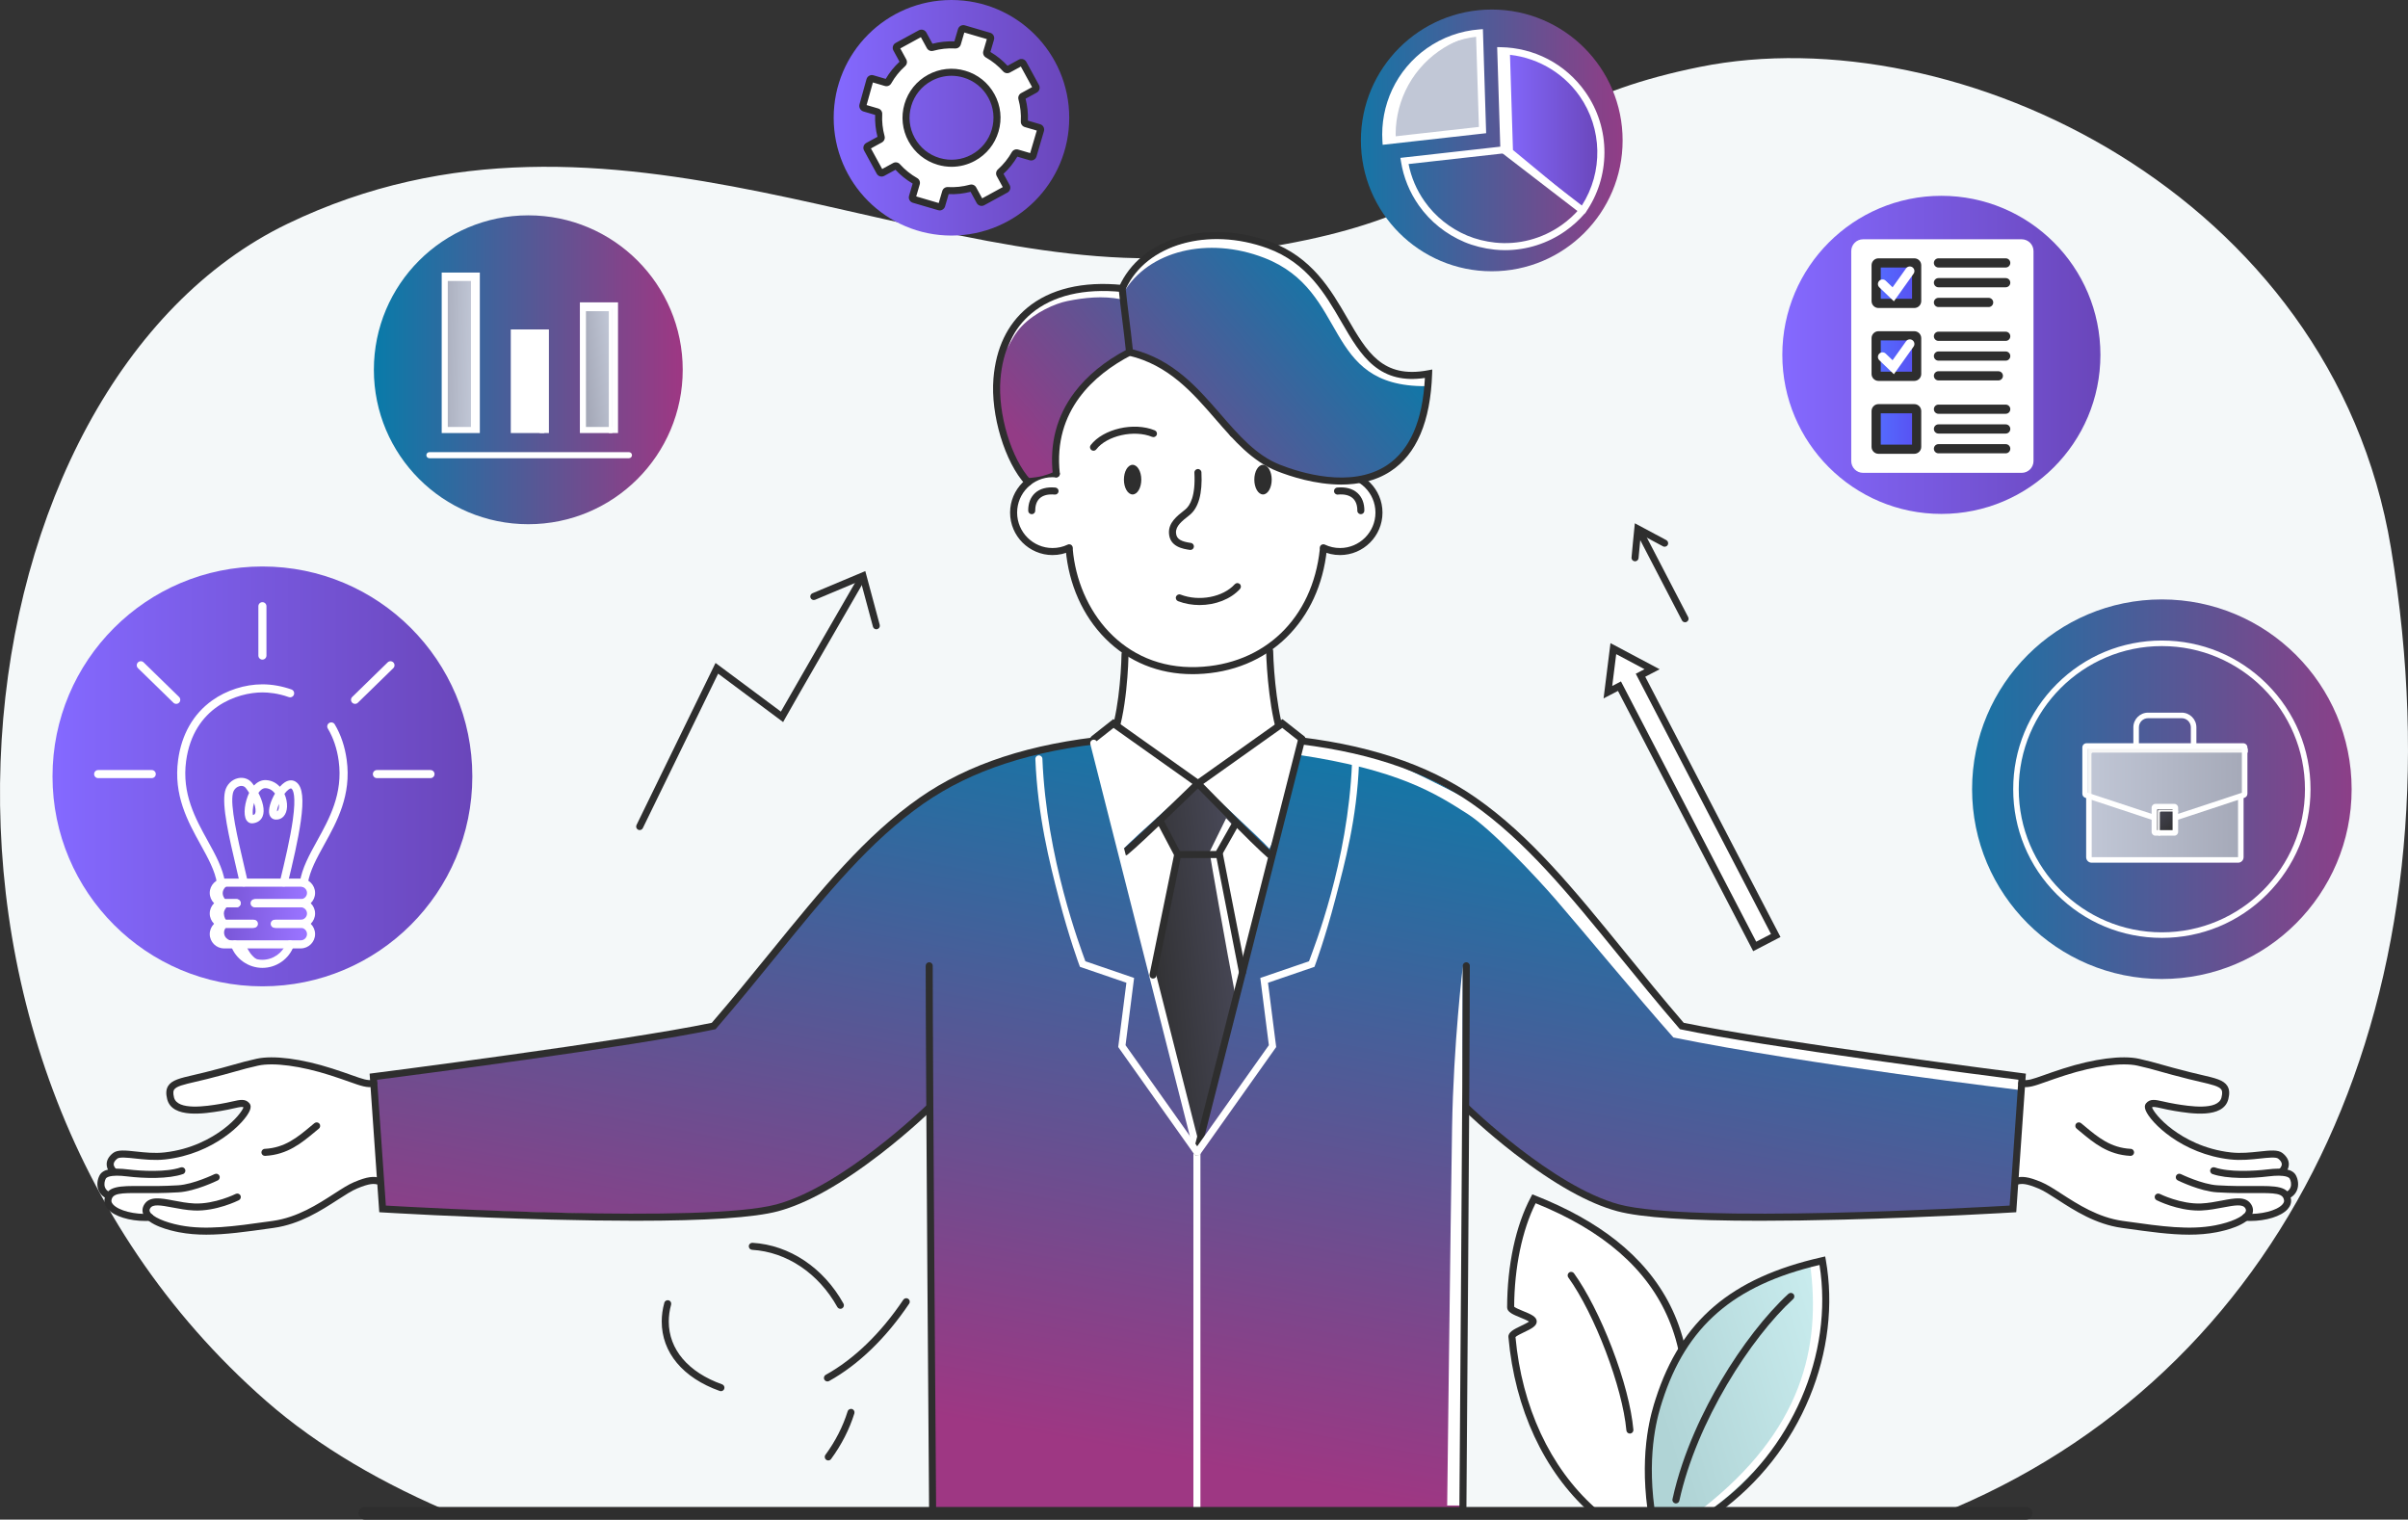 <svg width="580" height="366" viewBox="0 0 580 366" fill="none" xmlns="http://www.w3.org/2000/svg">
<rect x="0" y="0" width="580" height="366" fill="#333333" stroke="none"/>
<path d="M575.893 131.971C561.714 46.527 471.029 3.647 409.363 16.129C351.57 27.828 366.482 53.618 289.924 61.551C222.2 68.569 147.273 16.333 69.287 53.88C-10.62 92.352 -32.781 252.496 64.067 337.396C76.635 348.413 92.36 357.547 110.32 365H466.351C467.968 364.361 469.542 363.715 471.067 363.061C552.253 328.249 593.774 239.717 575.893 131.971Z" fill="#F4F8F9"/>
<path d="M383.533 363.707C371.377 352.79 365.518 336.99 364.169 321.974C364.06 320.758 369.349 319.463 369.298 318.26C369.249 317.098 363.857 316.029 363.86 314.885C363.888 304.715 365.961 295.361 369.475 288.729C398.652 300.224 415.098 321.797 401.482 363.352L383.533 363.707Z" fill="white"/>
<path d="M383.533 364.555C383.331 364.555 383.129 364.483 382.967 364.338C371.854 354.358 364.878 339.339 363.325 322.05C363.217 320.852 364.681 320.148 366.377 319.333C366.963 319.051 367.871 318.615 368.289 318.302C367.837 318.006 366.867 317.608 366.241 317.351C364.435 316.61 363.009 316.025 363.012 314.882C363.041 304.659 365.07 295.23 368.726 288.332L369.081 287.663L369.786 287.941C377.432 290.953 383.973 294.583 389.225 298.729C394.922 303.226 399.315 308.494 402.283 314.386C405.448 320.67 407.094 327.864 407.175 335.768C407.261 344.086 405.616 353.455 402.287 363.616C402.141 364.061 401.663 364.303 401.218 364.157C400.773 364.012 400.53 363.533 400.676 363.088C412.532 326.903 402.457 302.922 369.876 289.801C366.63 296.288 364.754 305.311 364.708 314.731C365.033 315.023 366.18 315.494 366.884 315.783C368.679 316.519 370.097 317.101 370.145 318.224C370.194 319.378 368.833 320.032 367.111 320.86C366.429 321.188 365.316 321.723 365.025 322.037C366.565 338.84 373.336 353.41 384.099 363.076C384.448 363.389 384.476 363.924 384.164 364.273C383.996 364.46 383.765 364.555 383.533 364.555Z" fill="#2E2E2E"/>
<path d="M396.378 356.349C394.981 330.096 411.721 309.791 438.941 303.643C441.917 324.214 437.26 344.432 413.102 363.353C409.238 366.379 403.237 362.147 397.532 363.765L396.378 356.349Z" fill="url(#paint0_linear_3081_818)"/>
<path d="M451.467 363.396L451.524 363.765C452.111 363.598 452.701 363.496 453.292 363.439C452.686 363.389 452.077 363.371 451.467 363.396Z" fill="url(#paint1_linear_3081_818)"/>
<path d="M438.352 303.643C437.544 303.825 436.747 304.021 435.958 304.228C438.76 324.597 433.966 344.611 410.037 363.353C409.269 363.954 408.416 364.266 407.498 364.397C409.378 364.596 411.09 364.467 412.513 363.353C436.671 344.432 441.327 324.214 438.352 303.643Z" fill="white"/>
<path d="M413.389 364.555C413.126 364.555 412.867 364.433 412.701 364.204C412.427 363.825 412.512 363.296 412.891 363.021C431.568 349.492 441.682 326.144 438.256 304.671C417.538 309.548 406.187 319.401 400.388 337.485C399.457 340.386 396.626 349.215 398.491 363.241C398.552 363.705 398.226 364.131 397.762 364.193C397.298 364.254 396.872 363.928 396.81 363.464C394.896 349.06 397.815 339.958 398.774 336.967C401.837 327.413 406.461 320.1 412.91 314.61C419.317 309.154 427.771 305.297 438.755 302.816L439.621 302.62L439.776 303.495C440.72 308.819 440.861 314.366 440.196 319.982C439.533 325.576 438.084 331.116 435.889 336.45C431.287 347.637 423.678 357.3 413.885 364.394C413.735 364.503 413.561 364.555 413.389 364.555Z" fill="#2E2E2E"/>
<path d="M403.671 362.108C403.611 362.108 403.55 362.102 403.489 362.088C403.032 361.988 402.742 361.537 402.842 361.079C405.353 349.588 410.597 339.195 414.555 332.5C419.495 324.143 425.406 316.532 430.773 311.619C431.119 311.303 431.655 311.327 431.971 311.672C432.287 312.017 432.263 312.553 431.918 312.869C421.733 322.192 408.662 342.384 404.498 361.441C404.411 361.838 404.061 362.108 403.671 362.108Z" fill="#2E2E2E"/>
<path d="M392.58 345.279C392.146 345.279 391.777 344.948 391.737 344.508C390.791 334.103 384.122 316.546 377.746 307.673C377.473 307.293 377.559 306.764 377.94 306.49C378.32 306.217 378.849 306.304 379.122 306.684C382.196 310.961 385.529 317.501 388.266 324.628C391.109 332.031 392.941 339.036 393.425 344.354C393.467 344.821 393.124 345.233 392.657 345.275C392.631 345.278 392.605 345.279 392.58 345.279Z" fill="#2E2E2E"/>
<path d="M199.496 351.753C199.322 351.753 199.146 351.699 198.995 351.589C198.618 351.312 198.536 350.782 198.813 350.404C201.218 347.125 203.019 343.6 204.167 339.927C204.307 339.48 204.782 339.231 205.229 339.371C205.676 339.51 205.925 339.986 205.785 340.432C204.581 344.285 202.695 347.977 200.18 351.407C200.014 351.633 199.757 351.753 199.496 351.753ZM173.648 335.069C173.554 335.069 173.458 335.053 173.364 335.019C164.481 331.859 159.386 325.761 159.386 318.288C159.386 316.789 159.597 315.271 160.014 313.774C160.14 313.323 160.608 313.061 161.058 313.185C161.509 313.311 161.773 313.778 161.647 314.229C161.271 315.578 161.081 316.943 161.081 318.288C161.081 325.001 165.765 330.517 173.932 333.422C174.373 333.579 174.603 334.064 174.446 334.505C174.323 334.852 173.996 335.069 173.648 335.069ZM199.301 332.722C199.003 332.722 198.714 332.565 198.559 332.286C198.332 331.876 198.48 331.361 198.889 331.134C205.71 327.35 212.173 321.095 217.579 313.045C217.84 312.656 218.367 312.553 218.755 312.814C219.144 313.075 219.247 313.601 218.986 313.99C213.431 322.261 206.766 328.702 199.711 332.616C199.581 332.688 199.44 332.722 199.301 332.722ZM202.422 315.231C202.125 315.231 201.836 315.074 201.681 314.796C197.156 306.672 189.483 301.524 181.155 301.024C180.688 300.996 180.332 300.594 180.36 300.127C180.388 299.66 180.788 299.304 181.257 299.332C190.165 299.867 198.354 305.34 203.162 313.971C203.389 314.38 203.243 314.896 202.834 315.124C202.703 315.197 202.562 315.231 202.422 315.231ZM229.388 290.248C229.31 290.248 229.231 290.237 229.152 290.215C228.703 290.085 228.444 289.615 228.574 289.165C230.906 281.093 232.089 272.858 232.089 264.689C232.089 264.162 232.083 263.627 232.073 263.099C232.065 262.631 232.437 262.245 232.905 262.235C233.373 262.228 233.759 262.599 233.768 263.067C233.779 263.605 233.784 264.151 233.784 264.689C233.784 273.017 232.579 281.41 230.202 289.635C230.095 290.007 229.756 290.248 229.388 290.248Z" fill="#2E2E2E"/>
<path d="M89.512 259.325L92.12 290.83C92.12 290.83 148.724 292.922 160.917 292.571C173.11 292.22 182.112 292.014 187.743 290.757C193.374 289.501 202.978 282.148 206.992 280.649C211.006 279.15 223.813 267.57 223.813 267.57L225.261 363.362L352.149 363.187L353.377 268.565L354.558 268.078C354.558 268.078 371.276 282.496 378.252 285.924C385.228 289.353 389.614 291.753 399.086 292.331C408.558 292.909 445.413 292.888 451.106 292.692C456.798 292.496 484.845 291.168 484.845 291.168L487.062 258.973L424.344 250.991L405.09 247.114L377.513 213.939C377.513 213.939 362.368 196.983 356.557 193.942C350.746 190.902 337.7 183.892 334.701 182.979C331.703 182.067 313.456 178.634 313.62 178.559C313.783 178.484 304.867 192.13 290.306 192.305C275.744 192.481 262.674 178.029 262.674 178.029C262.674 178.029 246.723 181.563 243.772 182.514C240.821 183.465 233.687 185.924 228.064 189.055C219.076 194.06 206.452 206.175 203.464 209.487C200.477 212.799 179.689 237.863 179.689 237.863L171.561 247.185C171.561 247.185 124.772 254.649 122.867 254.915C120.962 255.18 89.512 259.325 89.512 259.325Z" fill="url(#paint2_linear_3081_818)"/>
<path d="M353.553 196.078C359.08 199.609 369.919 211.099 374.753 216.692C381.739 224.777 394.27 239.972 403.057 249.88C435.148 256.376 486.999 262.597 486.999 262.597L487.326 259.434L424.608 250.097L405.09 247.114L377.777 213.045C377.777 213.045 360.739 196.282 354.928 193.241C349.117 190.201 337.4 184.27 334.401 183.358C331.402 182.446 313.72 177.74 313.884 177.665C313.94 177.639 314.405 179.594 312.399 181.752C336.886 185.376 345.754 191.094 353.553 196.078Z" fill="white"/>
<path d="M352.357 232.61C352.357 232.61 350.089 251.21 349.752 271.603C349.377 294.353 348.571 362.604 348.571 362.604L352.15 362.6L353.311 273.135C351.837 271.897 352.357 232.61 352.357 232.61Z" fill="white"/>
<path d="M90.012 261.43C90.012 261.43 88.057 260.996 84.332 259.718C80.606 258.44 74.547 256.059 72.055 255.932C69.564 255.806 66.46 255.275 63.342 255.757C60.224 256.239 55.244 257.429 52.407 258.362C49.57 259.295 44.42 259.821 43.369 260.64C42.318 261.459 40.932 262.745 41.587 264.5C42.242 266.254 42.64 267.131 48.634 266.868C54.628 266.605 57.932 265.064 58.729 265.82C59.526 266.576 59.547 267.057 58.564 268.513C57.581 269.968 49.95 276.225 47.23 276.752C44.511 277.278 37.756 278.623 34.599 278.243C31.441 277.863 29.774 277.161 28.692 277.716C27.61 278.272 25.534 279.646 27.698 281.722C24.598 282.132 23.396 283.852 24.131 285.407C24.865 286.961 26.848 287.388 26.848 287.388C26.206 290.086 24.657 291.109 29.394 292.074C34.131 293.038 36.377 293.396 36.377 293.396C36.377 293.396 39.454 296.12 45.536 296.302C51.617 296.483 64.242 295.497 67.362 294.628C70.483 293.758 76.181 291.585 79.279 289.286C82.377 286.986 84.565 285.719 86.653 285.083C88.741 284.446 91.242 283.857 91.242 283.857L90.012 261.43Z" fill="white"/>
<path d="M487.326 261.43C487.326 261.43 489.282 260.996 493.007 259.718C496.733 258.44 502.791 256.059 505.283 255.932C507.775 255.806 510.879 255.275 513.997 255.757C517.115 256.239 522.095 257.429 524.932 258.362C527.769 259.295 532.918 259.821 533.97 260.64C535.021 261.459 536.407 262.745 535.752 264.5C535.097 266.254 534.699 267.131 528.705 266.868C522.711 266.605 519.407 265.064 518.61 265.82C517.813 266.576 517.792 267.057 518.775 268.513C519.757 269.968 527.389 276.225 530.108 276.752C532.828 277.278 539.582 278.623 542.74 278.243C545.898 277.863 547.565 277.161 548.647 277.716C549.729 278.272 551.805 279.646 549.641 281.722C552.74 282.132 553.943 283.852 553.208 285.407C552.474 286.961 550.491 287.388 550.491 287.388C551.133 290.086 552.682 291.109 547.945 292.074C543.208 293.038 540.962 293.396 540.962 293.396C540.962 293.396 537.885 296.12 531.803 296.302C525.721 296.483 513.097 295.497 509.977 294.628C506.856 293.758 501.158 291.585 498.06 289.286C494.961 286.986 492.774 285.719 490.686 285.083C488.598 284.446 486.097 283.857 486.097 283.857L487.326 261.43Z" fill="white"/>
<path d="M285.048 191.259C284.868 191.418 270.708 205.813 270.708 205.813L280.136 241.955L299.277 234.587L305.745 206.107L292.447 192.92L285.048 191.259Z" fill="white"/>
<path d="M288.534 188.7C288.534 188.7 279.63 198.153 279.684 198.256C279.738 198.359 283.332 206.341 283.332 206.341L277.724 234.838L287.791 275.875C287.791 275.875 289.283 271.602 289.516 271.65C289.75 271.697 299.276 232.248 299.276 232.248C299.276 232.248 293.815 204.59 293.873 204.413C293.932 204.236 297.002 197.832 297.002 197.832L288.534 188.7Z" fill="url(#paint3_linear_3081_818)"/>
<path d="M295.336 197.068C293.748 200.278 291.384 205.062 291.346 205.18C291.3 205.317 295.526 229.342 297.509 239.546C298.109 237.067 299.03 233.015 299.03 233.015C299.03 233.015 293.568 205.356 293.626 205.18C293.685 205.003 296.755 198.599 296.755 198.599L295.336 197.068Z" fill="white"/>
<path d="M352.357 364.615C352.356 364.615 352.355 364.615 352.354 364.615C351.887 364.613 351.509 364.238 351.509 363.771C351.543 359.394 352.328 256.614 352.328 232.61C352.328 232.142 352.708 231.763 353.176 231.763C353.643 231.763 354.023 232.142 354.023 232.61C354.023 256.621 353.238 359.406 353.204 363.77C353.201 364.236 352.822 364.615 352.357 364.615Z" fill="#2E2E2E"/>
<path d="M423.988 294.026C406.822 294.026 395.28 293.257 389.566 291.727C382.666 289.879 374.361 285.234 364.881 277.921C357.847 272.495 352.752 267.537 352.701 267.488C352.366 267.161 352.36 266.624 352.687 266.289C353.014 265.955 353.55 265.948 353.885 266.275C354.085 266.47 374.034 285.812 390.004 290.089C407.148 294.681 476.103 290.829 484.052 290.366L486.161 260.067C478.938 259.139 424.686 252.115 404.915 247.943L404.635 247.884L404.448 247.668C399.291 241.694 394.579 235.9 390.022 230.296C377.912 215.404 367.454 202.544 354.507 193.518C343.034 185.519 328.364 180.729 309.659 178.873C309.194 178.826 308.854 178.411 308.9 177.945C308.946 177.48 309.359 177.139 309.827 177.186C328.828 179.071 343.76 183.959 355.477 192.128C368.619 201.29 379.147 214.236 391.337 229.227C395.831 234.753 400.477 240.465 405.545 246.344C426.821 250.789 486.566 258.411 487.169 258.488L487.964 258.589L485.64 291.968L484.897 292.013C484.706 292.025 465.485 293.192 444.257 293.738C436.806 293.931 430.046 294.026 423.988 294.026Z" fill="#2E2E2E"/>
<path d="M549.53 283.078C549.284 283.078 549.041 282.971 548.873 282.766C548.577 282.404 548.631 281.87 548.993 281.574C549.161 281.431 549.61 280.934 549.602 280.396C549.597 279.965 549.305 279.515 548.735 279.059C548.189 278.622 546.265 278.831 544.405 279.033C542.333 279.258 539.754 279.538 537.177 279.25C525.532 277.949 517.993 270.376 516.811 267.438C516.525 266.725 516.551 266.159 516.889 265.753C517.869 264.577 519.128 264.862 521.034 265.293C521.836 265.475 522.835 265.701 524.095 265.907C527.138 266.404 534.267 267.569 535.079 264.32C535.369 263.159 535.205 262.703 535.057 262.46C534.549 261.631 532.707 261.204 529.918 260.557C529.091 260.365 528.153 260.148 527.133 259.892C523.906 259.084 521.865 258.509 520.225 258.047C518.415 257.537 516.985 257.133 514.821 256.658C511.12 255.844 504.478 256.731 497.487 258.973C495.461 259.623 493.948 260.16 492.733 260.591C489.979 261.568 488.722 262.014 486.876 261.793C486.411 261.737 486.079 261.315 486.135 260.851C486.19 260.386 486.614 260.054 487.077 260.11C488.531 260.284 489.52 259.932 492.166 258.993C493.392 258.558 494.918 258.017 496.969 257.359C504.339 254.995 511.149 254.114 515.186 255.002C517.397 255.489 518.848 255.897 520.685 256.415C522.314 256.874 524.342 257.445 527.545 258.248C528.551 258.5 529.48 258.716 530.301 258.906C533.62 259.676 535.624 260.14 536.502 261.576C536.991 262.375 537.061 263.377 536.723 264.731C535.533 269.494 527.623 268.201 523.821 267.579C522.511 267.365 521.484 267.133 520.659 266.946C519.102 266.594 518.617 266.525 518.34 266.702C518.573 267.438 520.117 269.68 523.301 272.051C526.143 274.167 530.89 276.842 537.365 277.566C539.756 277.832 542.129 277.575 544.222 277.348C546.823 277.065 548.702 276.862 549.794 277.735C550.786 278.53 551.292 279.425 551.297 280.396C551.305 281.832 550.192 282.783 550.065 282.887C549.908 283.015 549.718 283.078 549.53 283.078Z" fill="#2E2E2E"/>
<path d="M527.285 297.373C522.692 297.373 517.73 296.676 511.956 295.864L511.033 295.734C504.757 294.853 499.686 291.578 495.611 288.946C493.829 287.795 492.29 286.801 491.031 286.272C487.927 284.969 486.935 285.059 485.961 285.313C485.508 285.431 485.045 285.159 484.927 284.706C484.809 284.253 485.081 283.79 485.534 283.672C487.009 283.289 488.426 283.341 491.687 284.71C493.084 285.296 494.681 286.328 496.531 287.523C500.466 290.064 505.362 293.227 511.269 294.056L512.192 294.185C520.677 295.378 527.379 296.321 533.59 295.121C537.35 294.395 540.353 293.045 540.893 291.839C541.017 291.563 540.993 291.316 540.814 291.016C540.193 289.976 538.37 290.266 535.447 290.826C533.873 291.127 532.09 291.469 530.238 291.55C530.011 291.56 529.782 291.564 529.555 291.564C524.469 291.565 519.664 289.178 519.453 289.072C519.035 288.861 518.866 288.352 519.077 287.934C519.287 287.516 519.796 287.347 520.215 287.557C520.264 287.583 525.286 290.069 530.164 289.856C531.892 289.781 533.611 289.452 535.128 289.161C538.284 288.557 541.009 288.035 542.269 290.147C542.732 290.923 542.791 291.748 542.44 292.532C541.287 295.107 536.091 296.364 533.911 296.786C531.758 297.201 529.567 297.373 527.285 297.373Z" fill="#2E2E2E"/>
<path d="M513.178 278.397C513.163 278.397 513.149 278.396 513.134 278.396C507.722 278.117 504.317 275.275 501.025 272.527C500.742 272.292 500.46 272.057 500.178 271.824C499.817 271.526 499.766 270.992 500.064 270.631C500.361 270.27 500.895 270.218 501.257 270.516C501.541 270.751 501.826 270.988 502.111 271.226C505.331 273.914 508.373 276.454 513.221 276.703C513.688 276.727 514.048 277.125 514.024 277.593C514 278.045 513.626 278.397 513.178 278.397Z" fill="#2E2E2E"/>
<path d="M541.957 294.073C541.577 294.073 541.195 294.062 540.812 294.04C540.344 294.014 539.987 293.613 540.014 293.146C540.041 292.678 540.439 292.321 540.909 292.348C544.579 292.558 548.372 291.597 549.734 290.113C550.213 289.591 550.16 289.221 550.143 289.1C549.896 287.391 548.086 287.318 542.889 287.353C540.507 287.37 537.541 287.391 533.967 287.171C529.929 286.923 524.755 284.407 524.537 284.3C524.117 284.094 523.943 283.587 524.149 283.166C524.355 282.746 524.863 282.572 525.283 282.778C525.333 282.803 530.373 285.252 534.071 285.48C537.587 285.696 540.521 285.675 542.877 285.658C548.161 285.621 551.35 285.598 551.82 288.858C551.942 289.699 551.652 290.53 550.983 291.259C549.412 292.971 545.805 294.073 541.957 294.073Z" fill="#2E2E2E"/>
<path d="M550.843 288.786C550.516 288.786 550.204 288.596 550.066 288.276C549.879 287.846 550.077 287.348 550.506 287.161C551.12 286.895 551.527 286.488 551.715 285.952C551.976 285.208 551.78 284.396 551.51 283.884C551.372 283.623 550.589 282.814 546.297 283.345C542.283 283.843 536.367 283.991 532.907 282.774C532.466 282.619 532.234 282.135 532.389 281.693C532.545 281.252 533.028 281.02 533.47 281.175C536.873 282.373 543.003 282.045 546.089 281.663C550.037 281.174 552.236 281.628 553.009 283.092C553.576 284.166 553.69 285.445 553.314 286.514C552.968 287.5 552.23 288.261 551.18 288.716C551.07 288.764 550.956 288.786 550.843 288.786Z" fill="#2E2E2E"/>
<path d="M270.232 167.667C269.879 170.173 272.153 169.258 268.727 173.62C273.247 179.187 282.981 183.533 288.535 188.051C296.723 182.885 304.305 179.46 307.952 174.664C306.905 173.998 307.083 171.677 306.664 169.531C306.195 167.133 305.255 157.302 305.255 157.302C305.255 157.302 314.119 150.047 317.063 139.329C318.175 135.281 318.744 132.701 318.744 132.701C318.744 132.701 326.125 133.959 328.288 130.984C330.451 128.009 333.378 124.661 331.703 121.395C330.027 118.129 331.54 117.047 323.874 115.28C318.817 115.945 311.337 113.047 302.762 110.085C293.445 103.61 290.014 89.73 272.074 84.829C251.722 91.233 254.426 114.437 254.426 114.437C254.426 114.437 247.616 112.569 244.133 122.139C242.804 125.789 245.334 131.002 248.761 132.701C252.187 134.399 257.3 132.701 257.3 132.701C257.3 132.701 259.812 144.419 262.001 147.655C264.191 150.891 270.901 156.787 271.49 157.365C272.079 157.944 270.625 164.883 270.232 167.667Z" fill="white"/>
<path d="M287.218 162.374C279.074 162.374 271.848 159.429 266.258 153.817C260.815 148.351 257.419 140.747 256.697 132.405C256.657 131.939 257.002 131.528 257.468 131.488C257.934 131.447 258.345 131.793 258.386 132.259C259.648 146.841 270.346 161.281 288.337 160.659C304.536 160.102 316.14 148.948 317.901 132.243C317.95 131.778 318.368 131.439 318.832 131.489C319.298 131.538 319.635 131.955 319.586 132.421C318.698 140.854 315.341 148.146 309.88 153.508C304.283 159.004 296.853 162.062 288.396 162.353C288.001 162.367 287.608 162.374 287.218 162.374Z" fill="#2E2E2E"/>
<path d="M253.517 133.689C247.88 133.689 243.294 129.102 243.294 123.465C243.294 117.828 247.88 113.241 253.517 113.241C253.847 113.241 254.181 113.257 254.507 113.289C254.973 113.333 255.314 113.747 255.27 114.213C255.225 114.679 254.811 115.021 254.345 114.976C254.072 114.95 253.793 114.936 253.517 114.936C248.815 114.936 244.989 118.762 244.989 123.465C244.989 128.167 248.815 131.993 253.517 131.993C254.799 131.993 256.03 131.717 257.177 131.171C257.6 130.97 258.105 131.149 258.306 131.572C258.507 131.995 258.328 132.5 257.905 132.701C256.529 133.356 255.053 133.689 253.517 133.689Z" fill="#2E2E2E"/>
<path d="M248.507 123.847C248.043 123.847 247.665 123.474 247.66 123.01C247.639 121.232 248.203 119.764 249.29 118.765C250.454 117.696 252.154 117.235 254.207 117.432C254.673 117.477 255.014 117.891 254.969 118.357C254.924 118.823 254.511 119.165 254.044 119.119C252.484 118.969 251.236 119.278 250.437 120.013C249.714 120.677 249.34 121.707 249.355 122.99C249.36 123.458 248.985 123.842 248.517 123.847C248.514 123.847 248.51 123.847 248.507 123.847Z" fill="#2E2E2E"/>
<path d="M322.767 133.688C321.232 133.688 319.756 133.356 318.379 132.701C317.956 132.5 317.777 131.995 317.978 131.572C318.179 131.149 318.685 130.97 319.107 131.171C320.255 131.717 321.486 131.993 322.767 131.993C327.47 131.993 331.296 128.167 331.296 123.465C331.296 118.762 327.47 114.936 322.767 114.936C322.464 114.936 322.158 114.952 321.858 114.984C321.394 115.032 320.976 114.696 320.927 114.23C320.877 113.765 321.215 113.347 321.68 113.298C322.039 113.26 322.405 113.241 322.767 113.241C328.404 113.241 332.991 117.828 332.991 123.465C332.991 129.102 328.404 133.688 322.767 133.688Z" fill="#2E2E2E"/>
<path d="M327.778 123.847C327.774 123.847 327.771 123.847 327.768 123.847C327.3 123.841 326.925 123.458 326.93 122.99C326.945 121.707 326.571 120.677 325.847 120.012C325.048 119.278 323.801 118.969 322.24 119.119C321.774 119.164 321.36 118.823 321.315 118.357C321.271 117.891 321.612 117.477 322.078 117.432C324.131 117.235 325.831 117.695 326.994 118.765C328.082 119.764 328.646 121.232 328.625 123.009C328.62 123.474 328.241 123.847 327.778 123.847Z" fill="#2E2E2E"/>
<path d="M272.804 119.09C273.96 119.09 274.898 117.492 274.898 115.521C274.898 113.549 273.96 111.951 272.804 111.951C271.647 111.951 270.71 113.549 270.71 115.521C270.71 117.492 271.647 119.09 272.804 119.09Z" fill="#2E2E2E"/>
<path d="M304.214 119.09C305.37 119.09 306.308 117.492 306.308 115.521C306.308 113.549 305.37 111.951 304.214 111.951C303.057 111.951 302.12 113.549 302.12 115.521C302.12 117.492 303.057 119.09 304.214 119.09Z" fill="#2E2E2E"/>
<path d="M286.726 132.454C286.685 132.454 286.643 132.451 286.602 132.445C285.011 132.212 281.702 131.727 281.56 128.38C281.455 125.892 283.428 124.339 285.335 122.837L285.439 122.755C286.635 121.813 287.995 119.504 287.687 113.854C287.661 113.386 288.02 112.987 288.487 112.961C288.954 112.935 289.354 113.294 289.379 113.761C289.659 118.881 288.686 122.355 286.488 124.087L286.384 124.169C284.667 125.52 283.185 126.687 283.254 128.308C283.323 129.935 284.624 130.442 286.848 130.768C287.311 130.836 287.631 131.266 287.563 131.729C287.501 132.151 287.139 132.454 286.726 132.454Z" fill="#2E2E2E"/>
<path d="M263.382 108.559C263.201 108.559 263.018 108.501 262.863 108.381C262.494 108.094 262.426 107.562 262.713 107.192C265.751 103.276 273.105 101.588 278.143 103.651C278.576 103.829 278.784 104.324 278.606 104.757C278.429 105.19 277.934 105.397 277.501 105.22C273.166 103.444 266.63 104.908 264.052 108.231C263.885 108.446 263.635 108.559 263.382 108.559Z" fill="#2E2E2E"/>
<path d="M311.434 108.559C311.181 108.559 310.931 108.446 310.764 108.231C308.187 104.908 301.651 103.444 297.315 105.22C296.882 105.397 296.387 105.19 296.21 104.757C296.033 104.323 296.24 103.829 296.673 103.651C301.711 101.588 309.066 103.276 312.103 107.192C312.39 107.562 312.323 108.094 311.953 108.381C311.799 108.501 311.616 108.559 311.434 108.559Z" fill="#2E2E2E"/>
<path d="M309.183 179.407C308.851 179.407 308.536 179.211 308.4 178.885C305.832 172.726 305.051 160.862 304.966 156.811C304.957 156.343 305.328 155.955 305.796 155.946C306.26 155.933 306.651 156.307 306.661 156.775C306.775 162.283 307.774 172.979 309.964 178.233C310.144 178.665 309.94 179.161 309.508 179.341C309.402 179.386 309.291 179.407 309.183 179.407Z" fill="#2E2E2E"/>
<path d="M267.667 179.41C267.551 179.41 267.433 179.386 267.321 179.335C266.893 179.144 266.702 178.643 266.894 178.216C269.241 172.975 270.038 162.703 270.139 157.46C270.148 156.992 270.534 156.622 271.002 156.629C271.47 156.638 271.842 157.025 271.833 157.493C271.805 158.973 271.468 172.149 268.44 178.909C268.3 179.223 267.99 179.41 267.667 179.41Z" fill="#2E2E2E"/>
<path d="M223.785 363.777C223.751 359.406 222.966 256.621 222.966 232.61C222.966 232.142 223.345 231.763 223.813 231.763C224.281 231.763 224.661 232.142 224.661 232.61C224.661 256.614 225.446 359.394 225.48 363.757L224.632 363.771L223.785 363.777Z" fill="#2E2E2E"/>
<path d="M153.001 294.026C146.942 294.026 140.185 293.93 132.733 293.738C111.505 293.191 92.284 292.025 92.092 292.014L91.35 291.968L89.026 258.589L89.82 258.488C90.424 258.411 150.169 250.788 171.445 246.344C176.513 240.465 181.158 234.753 185.653 229.226C197.843 214.236 208.371 201.29 221.513 192.128C233.229 183.959 248.162 179.071 267.163 177.186C267.628 177.139 268.043 177.48 268.09 177.945C268.136 178.411 267.796 178.826 267.33 178.873C248.625 180.729 233.955 185.519 222.482 193.518C209.535 202.544 199.077 215.404 186.968 230.296C182.41 235.9 177.698 241.694 172.541 247.668L172.354 247.884L172.074 247.943C152.303 252.115 98.052 259.139 90.828 260.067L92.938 290.366C100.886 290.829 169.842 294.682 186.986 290.089C202.961 285.81 222.905 266.47 223.104 266.275C223.439 265.948 223.976 265.954 224.303 266.289C224.63 266.624 224.623 267.161 224.288 267.488C224.238 267.537 219.142 272.495 212.109 277.921C202.629 285.234 194.324 289.878 187.424 291.727C181.71 293.257 170.165 294.026 153.001 294.026Z" fill="#2E2E2E"/>
<path d="M287.947 188.7C287.947 188.7 272.529 202.243 270.697 204.412C268.658 201.283 263.439 177.995 263.439 177.995L268.183 174.255L287.947 188.7Z" fill="white"/>
<path d="M271.064 206.023C270.818 206.023 270.574 205.916 270.406 205.71C270.111 205.347 270.166 204.813 270.529 204.518C273.463 202.133 284.293 191.641 287.214 188.802L268.21 175.314L263.963 178.661C263.596 178.95 263.063 178.888 262.773 178.52C262.483 178.152 262.547 177.62 262.914 177.33L268.156 173.197L289.854 188.598L289.126 189.307C288.553 189.866 275.041 203.034 271.599 205.833C271.441 205.961 271.252 206.023 271.064 206.023Z" fill="#2E2E2E"/>
<path d="M289.112 188.7C289.112 188.7 303.913 202.244 305.745 204.413C307.785 201.284 313.211 178.405 313.211 178.405L308.466 174.665L289.112 188.7Z" fill="white"/>
<path d="M305.781 206.66C305.588 206.66 305.395 206.595 305.236 206.461C302.046 203.781 288.502 189.882 287.927 189.292L287.237 188.583L308.902 173.197L314.144 177.33C314.512 177.62 314.575 178.153 314.285 178.52C313.996 178.888 313.462 178.951 313.095 178.661L308.849 175.314L289.833 188.818C292.699 191.75 303.605 202.877 306.327 205.164C306.685 205.465 306.731 205.999 306.43 206.358C306.262 206.557 306.022 206.66 305.781 206.66Z" fill="#2E2E2E"/>
<path d="M288.293 364.619C287.825 364.619 287.446 364.239 287.446 363.771V276.995L262.617 179.202C262.503 178.748 262.778 178.287 263.232 178.173C263.686 178.059 264.147 178.335 264.261 178.789L289.141 276.785V363.771C289.141 364.239 288.761 364.619 288.293 364.619Z" fill="white"/>
<path d="M27.459 283.078C27.271 283.078 27.081 283.015 26.924 282.886C26.797 282.783 25.684 281.832 25.692 280.395C25.697 279.425 26.203 278.53 27.195 277.735C28.287 276.861 30.167 277.065 32.767 277.348C34.861 277.575 37.233 277.832 39.624 277.565C46.099 276.842 50.846 274.167 53.689 272.051C56.872 269.68 58.416 267.439 58.649 266.702C58.372 266.525 57.887 266.594 56.33 266.946C55.505 267.133 54.478 267.365 53.168 267.579C49.366 268.201 41.456 269.494 40.266 264.731C39.928 263.377 39.998 262.375 40.487 261.576C41.365 260.14 43.369 259.676 46.688 258.906C47.509 258.715 48.438 258.5 49.444 258.248C52.647 257.445 54.675 256.874 56.304 256.415C58.141 255.897 59.592 255.489 61.804 255.002C65.84 254.114 72.65 254.995 80.02 257.359C82.071 258.017 83.597 258.558 84.823 258.993C87.469 259.932 88.459 260.283 89.912 260.11C90.377 260.053 90.799 260.386 90.855 260.851C90.91 261.315 90.578 261.737 90.114 261.793C88.266 262.014 87.01 261.568 84.256 260.591C83.041 260.159 81.529 259.623 79.502 258.973C72.511 256.731 65.869 255.843 62.168 256.657C60.005 257.133 58.575 257.536 56.764 258.046C55.124 258.508 53.083 259.084 49.856 259.892C48.836 260.148 47.899 260.365 47.072 260.557C44.283 261.204 42.44 261.631 41.933 262.46C41.784 262.703 41.621 263.159 41.911 264.32C42.723 267.569 49.851 266.404 52.895 265.907C54.154 265.7 55.153 265.474 55.956 265.293C57.861 264.862 59.12 264.577 60.101 265.753C60.438 266.158 60.465 266.725 60.178 267.438C58.996 270.376 51.458 277.949 39.812 279.25C37.236 279.538 34.657 279.258 32.585 279.033C30.724 278.831 28.8 278.622 28.255 279.059C27.681 279.518 27.389 279.97 27.387 280.404C27.384 281.044 27.99 281.569 27.996 281.574C28.359 281.87 28.413 282.404 28.116 282.766C27.949 282.972 27.705 283.078 27.459 283.078Z" fill="#2E2E2E"/>
<path d="M49.704 297.373C47.422 297.373 45.232 297.201 43.078 296.785C40.898 296.364 35.702 295.107 34.55 292.532C34.198 291.748 34.257 290.923 34.72 290.147C35.98 288.035 38.706 288.557 41.861 289.161C43.378 289.452 45.097 289.781 46.825 289.856C51.708 290.07 56.725 287.582 56.775 287.557C57.193 287.347 57.703 287.516 57.913 287.934C58.123 288.352 57.955 288.861 57.536 289.072C57.316 289.182 52.082 291.783 46.751 291.55C44.9 291.469 43.116 291.127 41.542 290.826C38.619 290.266 36.796 289.976 36.176 291.016C35.996 291.316 35.972 291.563 36.096 291.839C36.636 293.045 39.64 294.395 43.4 295.121C49.611 296.321 56.313 295.378 64.797 294.185L65.721 294.055C71.627 293.227 76.524 290.064 80.458 287.523C82.308 286.328 83.906 285.296 85.302 284.71C88.563 283.341 89.981 283.289 91.455 283.672C91.908 283.79 92.18 284.253 92.062 284.706C91.944 285.159 91.481 285.43 91.029 285.313C90.054 285.06 89.063 284.969 85.959 286.272C84.7 286.801 83.16 287.795 81.378 288.946C77.303 291.578 72.233 294.853 65.956 295.734L65.033 295.864C59.26 296.676 54.297 297.373 49.704 297.373Z" fill="#2E2E2E"/>
<path d="M63.811 278.397C63.363 278.397 62.989 278.045 62.965 277.593C62.941 277.125 63.301 276.727 63.768 276.703C68.616 276.453 71.658 273.914 74.879 271.226C75.163 270.988 75.448 270.751 75.733 270.516C76.094 270.218 76.628 270.269 76.926 270.63C77.223 270.992 77.172 271.526 76.811 271.823C76.529 272.056 76.247 272.292 75.965 272.527C72.672 275.275 69.268 278.117 63.855 278.395C63.841 278.396 63.826 278.397 63.811 278.397Z" fill="#2E2E2E"/>
<path d="M35.032 294.073C31.184 294.073 27.578 292.972 26.006 291.259C25.337 290.53 25.048 289.699 25.169 288.858C25.639 285.598 28.828 285.621 34.112 285.658C36.469 285.675 39.402 285.696 42.918 285.48C46.617 285.252 51.656 282.803 51.707 282.778C52.127 282.572 52.634 282.746 52.84 283.166C53.046 283.587 52.873 284.094 52.452 284.3C52.234 284.407 47.061 286.923 43.022 287.171C39.449 287.391 36.483 287.37 34.1 287.353C28.903 287.318 27.093 287.391 26.847 289.1C26.829 289.221 26.776 289.591 27.255 290.113C28.617 291.597 32.412 292.559 36.081 292.348C36.548 292.32 36.948 292.678 36.975 293.146C37.002 293.613 36.645 294.014 36.177 294.04C35.794 294.062 35.412 294.073 35.032 294.073Z" fill="#2E2E2E"/>
<path d="M26.146 288.787C26.033 288.787 25.919 288.764 25.809 288.716C24.759 288.261 24.021 287.5 23.675 286.514C23.3 285.445 23.414 284.166 23.981 283.092C24.754 281.628 26.952 281.174 30.9 281.663C33.986 282.046 40.116 282.373 43.52 281.175C43.961 281.02 44.445 281.252 44.6 281.693C44.756 282.135 44.524 282.619 44.082 282.774C40.623 283.991 34.707 283.843 30.692 283.345C26.4 282.814 25.617 283.623 25.48 283.884C25.209 284.396 25.013 285.209 25.274 285.952C25.463 286.488 25.87 286.895 26.484 287.161C26.913 287.348 27.11 287.846 26.924 288.276C26.785 288.596 26.473 288.787 26.146 288.787Z" fill="#2E2E2E"/>
<path d="M293.9 206.66H283.157L278.575 197.969C278.357 197.555 278.515 197.043 278.929 196.825C279.344 196.606 279.856 196.765 280.074 197.179L284.18 204.965H292.911L296.765 198.146C296.996 197.738 297.513 197.594 297.92 197.825C298.328 198.055 298.471 198.572 298.241 198.98L293.9 206.66Z" fill="#2E2E2E"/>
<path d="M277.725 235.686C277.669 235.686 277.612 235.68 277.554 235.668C277.096 235.574 276.8 235.127 276.894 234.668L282.838 205.642C282.932 205.184 283.379 204.888 283.838 204.982C284.297 205.076 284.592 205.524 284.498 205.983L278.555 235.008C278.472 235.409 278.119 235.686 277.725 235.686Z" fill="#2E2E2E"/>
<path d="M299.276 235.033C298.879 235.033 298.524 234.752 298.445 234.348L292.885 205.975C292.795 205.516 293.094 205.071 293.553 204.981C294.011 204.891 294.458 205.19 294.548 205.65L300.109 234.022C300.199 234.481 299.899 234.927 299.44 235.017C299.385 235.027 299.33 235.033 299.276 235.033Z" fill="#2E2E2E"/>
<path d="M288.287 278.305C288.218 278.305 288.148 278.297 288.078 278.279C287.624 278.163 287.35 277.702 287.465 277.249L312.729 177.786C312.844 177.333 313.306 177.059 313.759 177.174C314.213 177.289 314.487 177.75 314.372 178.204L289.108 277.666C289.011 278.05 288.666 278.305 288.287 278.305Z" fill="#2E2E2E"/>
<path d="M288.294 278.304C288.028 278.304 287.767 278.18 287.601 277.947L269.337 252.18L271.307 236.696L260.12 232.865L259.98 232.49C259.956 232.427 257.56 226.009 255.072 216.485C252.775 207.693 249.923 196.368 249.383 182.817C249.364 182.349 249.728 181.955 250.196 181.936C250.662 181.921 251.058 182.281 251.077 182.749C252.031 206.692 260.265 228.291 261.43 231.522L273.163 235.54L271.102 251.738L288.984 276.966C289.255 277.348 289.165 277.877 288.783 278.148C288.634 278.254 288.463 278.304 288.294 278.304Z" fill="white"/>
<path d="M288.43 278.305C288.261 278.305 288.089 278.255 287.941 278.149C287.559 277.878 287.469 277.349 287.739 276.967L305.622 251.739L303.56 235.541L315.293 231.523C316.459 228.292 324.692 207.693 325.647 183.75C325.665 183.283 326.056 182.92 326.528 182.937C326.995 182.956 327.359 183.35 327.341 183.818C326.8 197.369 323.949 207.694 321.652 216.486C319.164 226.01 316.768 232.428 316.744 232.491L316.604 232.866L305.416 236.697L307.387 252.181L289.122 277.948C288.957 278.181 288.696 278.305 288.43 278.305Z" fill="white"/>
<path d="M288.937 145.729C287.176 145.729 285.402 145.427 283.753 144.793C283.317 144.625 283.098 144.135 283.266 143.698C283.434 143.261 283.924 143.043 284.361 143.211C288.84 144.932 294.574 143.833 297.416 140.711C297.731 140.366 298.267 140.34 298.613 140.655C298.96 140.97 298.985 141.506 298.67 141.853C296.399 144.347 292.699 145.729 288.937 145.729Z" fill="#2E2E2E"/>
<path d="M305.611 59.011C291.227 53.75 275.438 57.779 270.289 69.479C270.306 69.665 270.325 69.857 270.344 70.048C265.989 70.026 259.378 70.024 257.387 70.191C254.337 70.448 249.56 72.917 246.325 76.302C243.09 79.687 241.003 86.04 240.329 89.438C239.655 92.836 240.634 99.991 241.278 102.993C241.922 105.995 246.813 115.195 246.813 115.195C246.813 115.195 249.236 115.123 251.139 114.629C253.041 114.134 254.24 113.444 254.24 113.444C254.24 113.444 254.033 110.287 254.24 106.69C254.446 103.093 257.63 96.821 260.653 93.566C263.675 90.311 271.457 85.132 271.457 85.132L271.873 82.962C271.941 83.576 272.008 84.197 272.074 84.83C291.534 88.97 294.286 108.425 307.967 112.713C315.687 115.133 342.997 122.957 344.098 90.023C322.811 93.999 327.011 66.837 305.611 59.011Z" fill="url(#paint4_linear_3081_818)"/>
<path d="M304.487 62.097C325.234 70.127 318.201 93.18 343.427 93.005C343.262 97.933 342.507 101.942 341.322 105.199C343.063 101.589 344.186 96.855 344.392 90.695C323.105 94.671 327.304 67.509 305.905 59.682C291.521 54.422 275.732 58.451 270.583 70.151C270.593 70.269 270.606 70.392 270.617 70.514C276.589 60.33 291.029 56.889 304.487 62.097Z" fill="white"/>
<path d="M246.063 78.611C249.298 75.227 254.124 73.098 257.125 72.501C261.204 71.688 265.503 71.206 269.954 72.061C269.936 71.87 270.044 71.974 270.027 71.788C270.292 71.186 270.592 70.609 270.912 70.047C266.557 70.026 260.061 70.025 258.09 70.191C255.041 70.447 250.263 72.916 247.028 76.301C245.162 78.253 243.681 81.19 242.63 83.981C243.562 81.961 244.711 80.026 246.063 78.611Z" fill="white"/>
<path d="M323.053 116.708C316.756 116.708 310.768 114.73 307.656 113.501C301.575 111.099 297.294 106.163 292.76 100.938C287.201 94.53 281.453 87.904 271.88 85.655L271.292 85.517L271.23 84.917C270.918 81.886 270.56 79.021 270.244 76.492C269.915 73.855 269.63 71.578 269.445 69.556L269.425 69.338L269.513 69.137C272.071 63.326 277.306 59.04 284.256 57.069C290.98 55.162 298.668 55.569 305.902 58.214C315.994 61.905 320.539 69.745 324.549 76.663C329.268 84.804 332.996 91.234 343.942 89.189L344.98 88.996L344.945 90.051C344.562 101.511 341.2 109.401 334.951 113.5C331.317 115.883 327.12 116.708 323.053 116.708ZM272.854 84.149C282.605 86.646 288.417 93.345 294.041 99.827C298.434 104.892 302.584 109.675 308.279 111.925C313.154 113.851 325.423 117.722 334.021 112.082C339.597 108.425 342.685 101.344 343.207 91.03C338.169 91.769 334.223 90.814 330.855 88.057C327.694 85.469 325.454 81.604 323.082 77.513C319.217 70.844 314.835 63.286 305.32 59.806C290.991 54.566 276.04 58.879 271.153 69.621C271.336 71.561 271.61 73.756 271.926 76.282C272.222 78.653 272.555 81.321 272.854 84.149Z" fill="#2E2E2E"/>
<path d="M254.425 114.979C253.998 114.979 253.631 114.658 253.584 114.224C252.78 106.846 254.515 100.241 258.741 94.593C261.809 90.492 266.118 86.969 271.55 84.121C271.965 83.904 272.477 84.064 272.694 84.478C272.911 84.893 272.751 85.405 272.337 85.623C263.635 90.184 253.61 98.817 255.269 114.04C255.319 114.505 254.983 114.924 254.518 114.974C254.487 114.978 254.456 114.979 254.425 114.979Z" fill="#2E2E2E"/>
<path d="M247.638 117.009C247.41 117.009 247.183 116.918 247.016 116.737C242.037 111.358 238.569 99.894 239.285 91.181C239.887 83.86 242.612 78.134 247.385 74.163C252.89 69.582 260.839 67.671 270.374 68.635C270.84 68.683 271.179 69.098 271.132 69.564C271.085 70.029 270.667 70.368 270.203 70.322C261.132 69.404 253.616 71.183 248.469 75.466C244.059 79.135 241.537 84.469 240.974 91.32C240.292 99.623 243.56 110.509 248.26 115.586C248.578 115.93 248.557 116.466 248.213 116.784C248.05 116.935 247.844 117.009 247.638 117.009Z" fill="#2E2E2E"/>
<path d="M127.248 126.258C147.791 126.258 164.444 109.605 164.444 89.062C164.444 68.519 147.791 51.866 127.248 51.866C106.705 51.866 90.052 68.519 90.052 89.062C90.052 109.605 106.705 126.258 127.248 126.258Z" fill="url(#paint5_linear_3081_818)"/>
<path d="M114.843 66.381H107.122V103.569H114.843V66.381Z" fill="url(#paint6_linear_3081_818)"/>
<path d="M106.577 66.927V67.675H113.435V104.115H114.298V66.927H106.577Z" fill="white"/>
<path d="M131.481 80.08H123.76V103.569H131.481V80.08Z" fill="white"/>
<path d="M123.76 80.367L123.388 81.325H129.991V104.295H131.109V80.367H123.76Z" fill="white"/>
<path d="M148.125 73.556H140.404V103.569H148.125V73.556Z" fill="url(#paint7_linear_3081_818)"/>
<path d="M140.442 73.837L139.765 74.952H146.648V104.287H147.486V73.837H140.442Z" fill="white"/>
<path d="M115.575 104.301H106.39V65.648H115.575V104.301ZM107.854 102.837H114.111V67.113H107.854V102.837Z" fill="white"/>
<path d="M132.213 104.301H123.029V79.348H132.213V104.301ZM124.493 102.837H130.749V80.812H124.493V102.837Z" fill="white"/>
<path d="M148.857 104.301H139.672V72.823H148.857V104.301ZM141.136 102.837H147.393V74.287H141.136V102.837Z" fill="white"/>
<path d="M151.491 110.364H103.425C103.021 110.364 102.693 110.037 102.693 109.632C102.693 109.228 103.021 108.9 103.425 108.9H151.491C151.895 108.9 152.223 109.228 152.223 109.632C152.223 110.037 151.895 110.364 151.491 110.364Z" fill="white"/>
<path d="M467.606 123.777C488.762 123.777 505.913 106.626 505.913 85.469C505.913 64.313 488.762 47.162 467.606 47.162C446.449 47.162 429.298 64.313 429.298 85.469C429.298 106.626 446.449 123.777 467.606 123.777Z" fill="url(#paint8_linear_3081_818)"/>
<path d="M461.651 98.44H451.897V108.193H461.651V98.44Z" fill="#C1C7D6"/>
<path d="M486.954 112.777H448.744C447.784 112.777 447.006 111.999 447.006 111.039V60.477C447.006 59.517 447.784 58.739 448.744 58.739H486.954C487.913 58.739 488.692 59.517 488.692 60.477V111.039C488.692 111.999 487.913 112.777 486.954 112.777Z" fill="white"/>
<path d="M449.598 62.584C449.598 61.625 450.376 60.847 451.336 60.847H488.205V59.9C488.205 58.94 487.427 58.162 486.467 58.162L448.827 58.804C447.867 58.804 447.216 59.303 447.216 60.262L446.52 110.462C446.52 111.422 447.298 112.2 448.258 112.2H449.599L449.598 62.584Z" fill="white"/>
<path d="M486.954 113.885H448.744C447.175 113.885 445.898 112.609 445.898 111.04V60.477C445.898 58.908 447.175 57.632 448.744 57.632H486.954C488.522 57.632 489.799 58.908 489.799 60.477V111.04C489.799 112.609 488.522 113.885 486.954 113.885ZM448.744 59.847C448.396 59.847 448.114 60.13 448.114 60.477V111.04C448.114 111.387 448.396 111.67 448.744 111.67H486.954C487.301 111.67 487.584 111.387 487.584 111.04V60.477C487.584 60.13 487.301 59.847 486.954 59.847H448.744Z" fill="white"/>
<path d="M461.088 73.076H452.46C452.149 73.076 451.897 72.824 451.897 72.513V63.886C451.897 63.575 452.149 63.323 452.46 63.323H461.088C461.399 63.323 461.651 63.575 461.651 63.886V72.513C461.651 72.824 461.399 73.076 461.088 73.076Z" fill="url(#paint9_linear_3081_818)"/>
<path d="M461.088 90.635H452.46C452.149 90.635 451.897 90.383 451.897 90.072V81.445C451.897 81.134 452.149 80.882 452.46 80.882H461.088C461.399 80.882 461.651 81.134 461.651 81.445V90.072C461.651 90.383 461.399 90.635 461.088 90.635Z" fill="url(#paint10_linear_3081_818)"/>
<path d="M461.088 108.193H452.46C452.149 108.193 451.897 107.941 451.897 107.631V99.003C451.897 98.692 452.149 98.44 452.46 98.44H461.088C461.399 98.44 461.651 98.692 461.651 99.003V107.631C461.651 107.941 461.399 108.193 461.088 108.193Z" fill="url(#paint11_linear_3081_818)"/>
<path d="M461.088 74.184H452.46C451.539 74.184 450.79 73.435 450.79 72.514V63.886C450.79 62.965 451.539 62.216 452.46 62.216H461.088C462.009 62.216 462.758 62.965 462.758 63.886V72.514C462.758 73.435 462.009 74.184 461.088 74.184ZM453.006 71.969H460.543V64.431H453.006V71.969Z" fill="#2E2E2E"/>
<path d="M461.088 91.743H452.46C451.539 91.743 450.79 90.993 450.79 90.072V81.445C450.79 80.524 451.539 79.774 452.46 79.774H461.088C462.009 79.774 462.758 80.524 462.758 81.445V90.072C462.758 90.993 462.009 91.743 461.088 91.743ZM453.006 89.527H460.543V81.99H453.006V89.527Z" fill="#2E2E2E"/>
<path d="M461.088 109.3H452.46C451.539 109.3 450.79 108.551 450.79 107.63V99.002C450.79 98.081 451.539 97.332 452.46 97.332H461.088C462.009 97.332 462.758 98.081 462.758 99.002V107.63C462.758 108.551 462.009 109.3 461.088 109.3ZM453.006 107.085H460.543V99.547H453.006V107.085Z" fill="#2E2E2E"/>
<path d="M456.17 72.571L452.666 69.21C452.225 68.787 452.21 68.086 452.634 67.644C453.057 67.203 453.758 67.188 454.2 67.612L455.854 69.198L459.102 64.642C459.458 64.144 460.149 64.028 460.647 64.383C461.145 64.739 461.261 65.43 460.906 65.928L456.17 72.571Z" fill="white"/>
<path d="M456.17 90.129L452.666 86.769C452.225 86.346 452.21 85.644 452.634 85.203C453.057 84.761 453.758 84.747 454.2 85.17L455.854 86.757L459.102 82.201C459.458 81.703 460.149 81.587 460.647 81.942C461.145 82.297 461.261 82.989 460.906 83.487L456.17 90.129Z" fill="white"/>
<path d="M483.101 64.431H466.909C466.297 64.431 465.801 63.935 465.801 63.323C465.801 62.712 466.297 62.216 466.909 62.216H483.101C483.713 62.216 484.209 62.712 484.209 63.323C484.209 63.935 483.713 64.431 483.101 64.431Z" fill="#2E2E2E"/>
<path d="M483.101 69.193H466.909C466.297 69.193 465.801 68.697 465.801 68.085C465.801 67.473 466.297 66.978 466.909 66.978H483.101C483.713 66.978 484.209 67.473 484.209 68.085C484.209 68.697 483.713 69.193 483.101 69.193Z" fill="#2E2E2E"/>
<path d="M478.988 73.954H466.909C466.297 73.954 465.801 73.459 465.801 72.847C465.801 72.235 466.297 71.739 466.909 71.739H478.988C479.6 71.739 480.096 72.235 480.096 72.847C480.096 73.459 479.6 73.954 478.988 73.954Z" fill="#2E2E2E"/>
<path d="M483.101 82.104H466.909C466.297 82.104 465.801 81.608 465.801 80.996C465.801 80.385 466.297 79.889 466.909 79.889H483.101C483.713 79.889 484.209 80.385 484.209 80.996C484.209 81.608 483.713 82.104 483.101 82.104Z" fill="#2E2E2E"/>
<path d="M483.101 86.865H466.909C466.297 86.865 465.801 86.37 465.801 85.758C465.801 85.146 466.297 84.65 466.909 84.65H483.101C483.713 84.65 484.209 85.146 484.209 85.758C484.209 86.37 483.713 86.865 483.101 86.865Z" fill="#2E2E2E"/>
<path d="M481.329 91.627H466.909C466.297 91.627 465.801 91.131 465.801 90.52C465.801 89.908 466.297 89.412 466.909 89.412H481.329C481.94 89.412 482.436 89.908 482.436 90.52C482.436 91.131 481.94 91.627 481.329 91.627Z" fill="#2E2E2E"/>
<path d="M483.101 99.663H466.909C466.297 99.663 465.801 99.168 465.801 98.556C465.801 97.944 466.297 97.448 466.909 97.448H483.101C483.713 97.448 484.209 97.944 484.209 98.556C484.209 99.168 483.713 99.663 483.101 99.663Z" fill="#2E2E2E"/>
<path d="M483.101 104.424H466.909C466.297 104.424 465.801 103.928 465.801 103.317C465.801 102.705 466.297 102.209 466.909 102.209H483.101C483.713 102.209 484.209 102.705 484.209 103.317C484.209 103.928 483.713 104.424 483.101 104.424Z" fill="#2E2E2E"/>
<path d="M483.101 109.186H466.909C466.297 109.186 465.801 108.69 465.801 108.078C465.801 107.467 466.297 106.971 466.909 106.971H483.101C483.713 106.971 484.209 107.467 484.209 108.078C484.209 108.69 483.713 109.186 483.101 109.186Z" fill="#2E2E2E"/>
<path d="M520.715 235.792C545.959 235.792 566.424 215.327 566.424 190.082C566.424 164.838 545.959 144.373 520.715 144.373C495.47 144.373 475.005 164.838 475.005 190.082C475.005 215.327 495.47 235.792 520.715 235.792Z" fill="url(#paint12_linear_3081_818)"/>
<path d="M520.715 225.889C511.15 225.889 502.158 222.165 495.395 215.402C488.632 208.639 484.908 199.647 484.908 190.082C484.908 180.518 488.632 171.526 495.395 164.763C502.158 158 511.15 154.275 520.715 154.275C530.279 154.275 539.271 158 546.034 164.763C552.797 171.526 556.522 180.518 556.522 190.082C556.522 199.647 552.797 208.639 546.034 215.402C539.271 222.165 530.279 225.889 520.715 225.889ZM520.715 155.612C501.708 155.612 486.245 171.076 486.245 190.082C486.245 209.089 501.708 224.552 520.715 224.552C539.722 224.552 555.185 209.089 555.185 190.082C555.185 171.076 539.722 155.612 520.715 155.612Z" fill="white"/>
<path d="M539.732 191.732V206.465C539.732 206.825 539.44 207.116 539.081 207.116H503.798C503.439 207.116 503.147 206.825 503.147 206.465V191.732H539.732Z" fill="url(#paint13_linear_3081_818)"/>
<path d="M539.081 207.785H503.798C503.07 207.785 502.479 207.193 502.479 206.466V191.733C502.479 191.364 502.778 191.064 503.147 191.064C503.516 191.064 503.816 191.364 503.816 191.733V206.448H539.063V191.733C539.063 191.364 539.363 191.064 539.732 191.064C540.101 191.064 540.4 191.364 540.4 191.733V206.466C540.4 207.193 539.808 207.785 539.081 207.785Z" fill="white"/>
<path d="M528.363 180.346C527.993 180.346 527.694 180.047 527.694 179.678V175.184C527.694 173.968 526.705 172.979 525.488 172.979H517.39C516.174 172.979 515.185 173.968 515.185 175.184V179.678C515.185 180.047 514.885 180.346 514.516 180.346C514.147 180.346 513.848 180.047 513.848 179.678V175.184C513.848 173.231 515.437 171.642 517.39 171.642H525.488C527.442 171.642 529.031 173.231 529.031 175.184V179.678C529.031 180.047 528.732 180.346 528.363 180.346Z" fill="white"/>
<path d="M518.792 196.904L502.466 191.507C502.323 191.46 502.226 191.326 502.226 191.176V180.027C502.226 179.834 502.382 179.678 502.575 179.678H540.303C540.496 179.678 540.653 179.834 540.653 180.027V191.176C540.653 191.326 540.556 191.46 540.413 191.507L523.964 196.945L518.792 196.904Z" fill="url(#paint14_linear_3081_818)"/>
<path d="M503.752 181.615C503.752 181.422 503.909 181.265 504.102 181.265H541.417V180.471C541.417 180.278 541.26 180.122 541.067 180.122H503.339C503.146 180.122 502.99 180.278 502.99 180.471V191.62C502.99 191.771 503.087 191.904 503.23 191.952L503.752 192.124V181.615Z" fill="#F6F6F6"/>
<path d="M523.964 197.614C523.684 197.614 523.423 197.436 523.33 197.155C523.214 196.805 523.404 196.427 523.755 196.311L539.984 190.946V180.347H502.895V190.946L519.002 196.27C519.353 196.386 519.543 196.764 519.427 197.115C519.311 197.465 518.933 197.656 518.582 197.54L502.256 192.143C501.839 192.005 501.558 191.616 501.558 191.176V180.028C501.558 179.466 502.015 179.01 502.576 179.01H540.304C540.865 179.01 541.321 179.466 541.321 180.028V191.176C541.321 191.616 541.041 192.005 540.623 192.143L524.174 197.58C524.104 197.603 524.034 197.614 523.964 197.614Z" fill="white"/>
<path d="M523.721 200.606H519.158C519.023 200.606 518.915 200.497 518.915 200.363V194.529C518.915 194.395 519.023 194.286 519.158 194.286H523.721C523.855 194.286 523.964 194.395 523.964 194.529V200.363C523.964 200.497 523.855 200.606 523.721 200.606Z" fill="url(#paint15_linear_3081_818)"/>
<path d="M520.227 201.152V195.765C520.227 195.598 520.363 195.462 520.53 195.462H524.647C524.674 195.462 524.699 195.466 524.725 195.469C524.634 195.233 524.407 195.064 524.139 195.064H520.01C519.849 195.064 519.718 195.195 519.718 195.356V200.755C519.718 201.076 519.959 201.337 520.27 201.376C520.243 201.307 520.227 201.231 520.227 201.152Z" fill="#F6F6F6"/>
<path d="M523.721 201.275H519.158C518.655 201.275 518.246 200.866 518.246 200.363V194.53C518.246 194.027 518.655 193.618 519.158 193.618H523.721C524.224 193.618 524.633 194.027 524.633 194.53V200.363C524.633 200.866 524.224 201.275 523.721 201.275ZM519.583 199.938H523.296V194.955H519.583V199.938Z" fill="white"/>
<path d="M63.207 237.559C91.13 237.559 113.766 214.922 113.766 186.999C113.766 159.076 91.13 136.439 63.207 136.439C35.283 136.439 12.647 159.076 12.647 186.999C12.647 214.922 35.283 237.559 63.207 237.559Z" fill="url(#paint16_linear_3081_818)"/>
<path d="M61.891 212.542C61.66 212.587 53.606 211.798 52.132 213.408C50.657 215.018 52.132 216.721 52.132 216.721L52.987 217.746C52.987 217.746 51.191 218.833 51.493 220.02C51.796 221.207 53.097 222.498 53.097 222.498C53.097 222.498 51.225 223.833 51.54 225.457C51.854 227.08 53.971 227.453 53.971 227.453L56.766 227.999C56.766 227.999 59.681 231.519 61.891 232.016C64.1 232.512 65.233 232.678 66.577 231.283C67.922 229.888 69.058 229.034 69.058 229.034L70.408 227.453C70.408 227.453 72.874 227.5 73.943 226.945C75.011 226.389 75.388 225.106 74.919 224.318C74.451 223.529 73.492 222.382 73.492 222.382C73.492 222.382 75.104 221.913 74.919 220.497C74.735 219.081 74.166 217.608 73.584 217.542C73.002 217.476 74.63 216.931 74.77 215.906C74.91 214.88 74.545 213.441 73.862 213.036C73.18 212.632 61.891 212.542 61.891 212.542Z" fill="url(#paint17_linear_3081_818)"/>
<path d="M64.319 232.015C60.267 231.422 59.203 227.453 59.203 227.453L56.325 226.7C56.325 226.7 54.321 226.599 54.007 224.975C53.692 223.352 55.526 222.497 55.526 222.497C55.526 222.497 53.995 221.901 53.922 220.02C53.873 218.796 55.416 217.746 55.416 217.746L54.588 216.998C54.588 216.998 52.482 215.202 54.56 213.408C55.268 212.797 57.029 212.469 58.941 212.406C56.414 212.336 53.066 212.425 52.166 213.408C50.692 215.018 52.166 216.721 52.166 216.721L53.022 217.746C53.022 217.746 51.225 218.833 51.528 220.02C51.83 221.207 53.132 222.497 53.132 222.497C53.132 222.497 51.26 223.833 51.575 225.456C51.889 227.08 54.005 227.453 54.005 227.453L56.8 227.998C56.8 227.998 59.715 231.519 61.925 232.015C63.379 232.342 64.365 232.523 65.253 232.213C64.963 232.157 64.659 232.065 64.319 232.015Z" fill="white"/>
<path d="M72.442 218.516H61.323C60.786 218.516 60.35 218.08 60.35 217.543C60.35 217.005 60.786 216.57 61.323 216.57H72.442C73.272 216.57 73.947 215.895 73.947 215.065C73.947 214.235 73.272 213.56 72.442 213.56H53.971C53.141 213.56 52.466 214.235 52.466 215.065C52.466 215.895 53.141 216.57 53.971 216.57H56.998C57.535 216.57 57.971 217.005 57.971 217.543C57.971 218.08 57.535 218.516 56.998 218.516H53.971C52.069 218.516 50.521 216.968 50.521 215.065C50.521 213.162 52.069 211.614 53.971 211.614H72.442C74.345 211.614 75.893 213.162 75.893 215.065C75.893 216.968 74.345 218.516 72.442 218.516Z" fill="white"/>
<path d="M61.158 223.471H53.971C52.069 223.471 50.521 221.923 50.521 220.02C50.521 218.117 52.069 216.569 53.971 216.569H56.998C57.535 216.569 57.971 217.005 57.971 217.542C57.971 218.08 57.535 218.515 56.998 218.515H53.971C53.141 218.515 52.466 219.19 52.466 220.02C52.466 220.85 53.141 221.525 53.971 221.525H61.158C61.695 221.525 62.131 221.961 62.131 222.498C62.131 223.035 61.695 223.471 61.158 223.471Z" fill="white"/>
<path d="M72.442 223.471H66.444C65.906 223.471 65.471 223.035 65.471 222.498C65.471 221.961 65.907 221.525 66.444 221.525H72.442C73.272 221.525 73.947 220.85 73.947 220.02C73.947 219.19 73.272 218.515 72.442 218.515H61.593C61.056 218.515 60.62 218.08 60.62 217.542C60.62 217.005 61.056 216.569 61.593 216.569H72.442C74.345 216.569 75.893 218.117 75.893 220.02C75.893 221.923 74.345 223.471 72.442 223.471Z" fill="white"/>
<path d="M72.442 228.427H53.971C52.069 228.427 50.521 226.879 50.521 224.976C50.521 223.073 52.069 221.525 53.971 221.525H60.917C61.455 221.525 61.89 221.961 61.89 222.498C61.89 223.036 61.455 223.471 60.917 223.471H53.971C53.141 223.471 52.466 224.146 52.466 224.976C52.466 225.806 53.141 226.481 53.971 226.481H72.442C73.272 226.481 73.947 225.806 73.947 224.976C73.947 224.146 73.272 223.471 72.442 223.471H66.173C65.636 223.471 65.201 223.036 65.201 222.498C65.201 221.961 65.636 221.525 66.173 221.525H72.442C74.345 221.525 75.893 223.073 75.893 224.976C75.893 226.879 74.345 228.427 72.442 228.427Z" fill="white"/>
<path d="M53.231 213.605C52.76 213.605 52.346 213.262 52.271 212.781C51.798 209.726 50.102 206.659 48.307 203.412C45.23 197.844 41.742 191.534 42.905 183.006C43.739 176.888 46.566 171.947 51.08 168.72C54.543 166.243 58.963 164.822 63.206 164.822C65.5 164.822 67.921 165.251 70.208 166.062C70.714 166.241 70.979 166.798 70.799 167.304C70.62 167.81 70.063 168.075 69.557 167.896C66.929 166.964 64.653 166.768 63.206 166.768C57.218 166.768 46.609 170.243 44.833 183.269C43.757 191.158 47.079 197.168 50.01 202.47C51.891 205.873 53.668 209.087 54.194 212.483C54.276 213.014 53.912 213.511 53.381 213.594C53.331 213.602 53.281 213.605 53.231 213.605Z" fill="white"/>
<path d="M73.181 213.605C73.132 213.605 73.082 213.601 73.031 213.593C72.5 213.511 72.136 213.014 72.219 212.483C72.745 209.087 74.522 205.873 76.402 202.47C79.333 197.167 82.656 191.158 81.58 183.269C81.179 180.333 80.297 177.707 78.957 175.463C78.681 175.002 78.832 174.405 79.293 174.129C79.755 173.853 80.352 174.004 80.627 174.465C82.103 176.936 83.072 179.809 83.507 183.006C84.671 191.534 81.183 197.844 78.105 203.411C76.31 206.659 74.615 209.726 74.141 212.781C74.067 213.261 73.653 213.605 73.181 213.605Z" fill="white"/>
<path d="M63.204 233.113C59.836 233.113 56.798 230.988 55.644 227.825C55.46 227.32 55.719 226.762 56.224 226.578C56.729 226.393 57.287 226.653 57.472 227.158C58.347 229.556 60.65 231.167 63.204 231.167C65.764 231.167 68.069 229.551 68.941 227.146C69.124 226.641 69.682 226.379 70.187 226.563C70.692 226.746 70.953 227.304 70.77 227.809C69.62 230.981 66.58 233.113 63.204 233.113Z" fill="white"/>
<path d="M68.359 213.516C68.283 213.516 68.205 213.507 68.127 213.488C67.606 213.36 67.286 212.833 67.414 212.312C68.605 207.447 69.906 201.888 70.521 197.535C71.357 191.624 70.594 190.267 70.227 189.958C70.166 189.907 70.023 189.786 69.532 190.141C69.173 190.401 68.826 190.77 68.506 191.197C68.971 192.229 69.181 193.35 69.137 194.317C69.048 196.248 67.99 197.455 66.438 197.402C65.671 197.373 65.089 196.898 64.88 196.129C64.559 194.95 65.204 192.88 66.235 191.127C65.703 190.41 64.951 189.885 63.989 189.833C63.256 189.791 62.661 190.362 62.239 190.971C63.214 192.861 63.902 195.123 63.236 196.671C62.831 197.613 61.976 198.191 60.828 198.299C60.236 198.354 59.704 198.083 59.365 197.552C58.498 196.193 58.989 193.089 60.009 190.958C59.765 190.561 59.498 190.175 59.215 189.814C58.745 189.214 58.095 189.253 57.75 189.329C57.142 189.462 56.346 189.99 56.099 191.036C55.393 194.032 57.203 201.758 58.8 208.573C59.107 209.883 59.397 211.119 59.67 212.325C59.789 212.849 59.46 213.37 58.937 213.489C58.412 213.607 57.891 213.279 57.773 212.755C57.501 211.556 57.212 210.323 56.906 209.017C55.179 201.65 53.394 194.031 54.205 190.59C54.578 189.005 55.806 187.764 57.332 187.428C58.66 187.136 59.936 187.579 60.747 188.614C60.886 188.792 61.03 188.987 61.175 189.196C62.02 188.288 63.025 187.831 64.095 187.89C65.483 187.966 66.585 188.597 67.402 189.491C67.787 189.052 68.191 188.684 68.595 188.426C69.619 187.772 70.671 187.788 71.48 188.47C72.894 189.66 73.193 192.54 72.448 197.808C71.82 202.245 70.506 207.864 69.304 212.774C69.195 213.218 68.797 213.516 68.359 213.516ZM61.179 193.387C60.847 194.641 60.804 195.809 60.93 196.313C61.315 196.212 61.403 196.009 61.449 195.902C61.673 195.38 61.548 194.447 61.179 193.387ZM67.175 193.62C66.879 194.365 66.71 195.031 66.724 195.416C67.102 195.24 67.178 194.551 67.193 194.227C67.202 194.034 67.196 193.83 67.175 193.62Z" fill="white"/>
<path d="M63.206 158.87C62.669 158.87 62.233 158.434 62.233 157.897V146.008C62.233 145.471 62.669 145.035 63.206 145.035C63.743 145.035 64.179 145.471 64.179 146.008V157.897C64.179 158.434 63.743 158.87 63.206 158.87Z" fill="white"/>
<path d="M85.519 169.527C85.266 169.527 85.013 169.429 84.823 169.233C84.448 168.849 84.455 168.233 84.84 167.858L93.373 159.536C93.758 159.161 94.374 159.169 94.749 159.553C95.124 159.938 95.116 160.554 94.731 160.929L86.199 169.251C86.009 169.435 85.764 169.527 85.519 169.527Z" fill="white"/>
<path d="M42.447 169.527C42.203 169.527 41.957 169.435 41.768 169.251L33.235 160.929C32.85 160.554 32.843 159.938 33.218 159.553C33.593 159.169 34.209 159.161 34.594 159.536L43.127 167.858C43.511 168.233 43.519 168.849 43.144 169.233C42.953 169.429 42.7 169.527 42.447 169.527Z" fill="white"/>
<path d="M36.55 187.414H23.644C23.106 187.414 22.671 186.978 22.671 186.441C22.671 185.903 23.107 185.468 23.644 185.468H36.55C37.088 185.468 37.523 185.903 37.523 186.441C37.523 186.978 37.088 187.414 36.55 187.414Z" fill="white"/>
<path d="M103.689 187.414H90.783C90.245 187.414 89.81 186.978 89.81 186.441C89.81 185.903 90.246 185.468 90.783 185.468H103.689C104.227 185.468 104.662 185.903 104.662 186.441C104.662 186.978 104.227 187.414 103.689 187.414Z" fill="white"/>
<path d="M359.311 65.336C376.718 65.336 390.829 51.225 390.829 33.818C390.829 16.41 376.718 2.299 359.311 2.299C341.903 2.299 327.792 16.41 327.792 33.818C327.792 51.225 341.903 65.336 359.311 65.336Z" fill="url(#paint18_linear_3081_818)"/>
<path d="M357.089 31.328L356.358 7.929C352.121 8.257 347.914 9.688 344.186 12.308C336.941 17.4 333.297 25.703 333.821 33.937L357.089 31.328Z" fill="#C1C7D6"/>
<path d="M346.574 12.309C349.609 10.176 352.961 8.832 356.388 8.228L356.378 7.93C352.142 8.258 347.935 9.689 344.206 12.309C336.962 17.401 333.317 25.704 333.842 33.938L336.197 33.674C335.766 25.527 339.407 17.346 346.574 12.309Z" fill="white"/>
<path d="M362.236 36.127L381.207 50.723C386.927 42.515 387.233 31.279 381.147 22.62C376.462 15.953 369.056 12.339 361.488 12.213L362.236 36.127Z" fill="url(#paint19_linear_3081_818)"/>
<path d="M364.416 36.127L363.675 12.407C362.783 12.294 361.885 12.228 360.985 12.213L361.732 36.127L380.704 50.723C381.018 50.272 380.897 50.455 381.178 49.987L364.416 36.127Z" fill="white"/>
<path d="M333.032 34.879L332.975 33.991C332.704 29.735 333.516 25.445 335.323 21.585C337.186 17.605 340.082 14.157 343.699 11.615C347.418 9.002 351.773 7.435 356.292 7.084L357.177 7.016L357.96 32.083L333.032 34.879ZM355.539 8.86C351.64 9.311 347.9 10.734 344.673 13.002C338.122 17.607 334.409 25.028 334.627 32.995L356.217 30.573L355.539 8.86Z" fill="white"/>
<path d="M381.197 51.549C381.001 51.549 380.808 51.485 380.651 51.364L361.401 36.555L360.613 11.351L361.502 11.365C365.418 11.431 369.321 12.415 372.788 14.211C376.374 16.068 379.504 18.808 381.84 22.132C384.885 26.464 386.479 31.543 386.451 36.82C386.424 41.981 384.862 46.942 381.932 51.164C381.791 51.366 381.573 51.502 381.333 51.539C381.288 51.546 381.243 51.549 381.197 51.549ZM363.07 35.7L381.007 49.499C386.165 41.465 385.976 30.964 380.454 23.107C376.291 17.185 369.58 13.486 362.364 13.092L363.07 35.7Z" fill="white"/>
<path d="M362.534 60.252C361.674 60.252 360.813 60.207 359.952 60.117C357.459 59.856 354.9 59.212 352.747 58.304C348.283 56.42 344.476 53.364 341.738 49.469C339.499 46.282 338.054 42.727 337.444 38.9L337.305 38.023L362.05 35.248C362.515 35.196 362.935 35.531 362.987 35.996C363.039 36.461 362.704 36.881 362.239 36.933L339.274 39.508C339.914 42.746 341.207 45.765 343.125 48.494C345.68 52.13 349.235 54.982 353.406 56.742C355.409 57.587 357.796 58.187 360.129 58.431C365.74 59.018 371.406 57.532 376.081 54.246C377.735 53.084 379.232 51.718 380.532 50.185C380.835 49.828 381.369 49.785 381.727 50.087C382.084 50.39 382.127 50.925 381.825 51.282C380.431 52.924 378.827 54.388 377.056 55.633C372.762 58.651 367.687 60.251 362.534 60.252Z" fill="white"/>
<path d="M229.172 56.737C244.84 56.737 257.541 44.036 257.541 28.369C257.541 12.701 244.84 0 229.172 0C213.505 0 200.804 12.701 200.804 28.369C200.804 44.036 213.505 56.737 229.172 56.737Z" fill="url(#paint20_linear_3081_818)"/>
<path d="M246.461 15.308C246.33 15.069 246.03 14.981 245.792 15.111L242.844 16.721C242.643 16.831 242.396 16.785 242.243 16.614C240.972 15.2 239.497 14.026 237.89 13.111C237.691 12.998 237.594 12.766 237.658 12.546L238.605 9.321C238.682 9.059 238.532 8.786 238.271 8.709L232.169 6.918C231.907 6.841 231.633 6.99 231.557 7.252L230.61 10.477C230.545 10.697 230.338 10.84 230.109 10.827C228.263 10.728 226.388 10.919 224.553 11.422C224.333 11.482 224.099 11.387 223.99 11.187L222.38 8.239C222.249 8 221.95 7.912 221.711 8.043L216.129 11.091C215.89 11.221 215.803 11.521 215.933 11.76L217.543 14.707C217.653 14.908 217.606 15.156 217.436 15.309C216.021 16.58 214.848 18.055 213.933 19.662C213.819 19.861 213.588 19.958 213.368 19.894L210.142 18.947C209.881 18.87 209.607 19.02 209.53 19.281L207.897 25.436C207.82 25.698 207.812 25.919 208.073 25.995L211.299 26.942C211.519 27.007 211.661 27.214 211.649 27.442C211.55 29.289 211.74 31.164 212.243 32.998C212.304 33.219 212.209 33.452 212.008 33.562L209.061 35.172C208.822 35.302 208.734 35.602 208.864 35.84L211.913 41.422C212.043 41.661 212.343 41.749 212.582 41.618L215.529 40.009C215.73 39.899 215.977 39.945 216.13 40.115C217.402 41.531 218.876 42.704 220.483 43.619C220.683 43.732 220.78 43.964 220.715 44.184L219.768 47.409C219.692 47.67 219.841 47.944 220.103 48.021L226.205 49.812C226.466 49.889 226.74 49.739 226.817 49.478L227.764 46.253C227.828 46.033 228.035 45.89 228.264 45.903C230.111 46.002 231.986 45.811 233.82 45.308C234.041 45.248 234.274 45.343 234.384 45.543L235.993 48.491C236.124 48.73 236.424 48.818 236.662 48.687L242.244 45.639C242.483 45.508 242.571 45.209 242.44 44.97L240.831 42.023C240.721 41.822 240.767 41.574 240.937 41.421C242.352 40.15 243.526 38.675 244.441 37.068C244.554 36.869 244.786 36.772 245.005 36.836L248.231 37.783C248.492 37.86 248.766 37.71 248.843 37.449L250.634 31.347C250.711 31.085 250.561 30.811 250.3 30.735L247.075 29.788C246.855 29.723 246.712 29.516 246.724 29.288C246.824 27.441 246.633 25.566 246.13 23.731C246.069 23.511 246.164 23.278 246.365 23.168L249.313 21.558C249.552 21.428 249.64 21.128 249.509 20.889L246.461 15.308ZM234.936 37.689C228.679 41.022 221.987 38.568 219.71 33.859C216.985 28.227 219.346 21.258 223.936 18.751C228.526 16.244 235.138 17.222 238.491 22.584C241.264 27.018 239.552 35.231 234.936 37.689Z" fill="white"/>
<path d="M217.408 15.318C215.993 16.589 214.819 18.064 213.904 19.671C213.885 19.705 213.858 19.732 213.832 19.76L215.569 20.27C215.789 20.335 216.02 20.238 216.134 20.038C217.048 18.431 218.222 16.957 219.637 15.685C219.807 15.532 219.853 15.285 219.744 15.084L218.134 12.137C218.003 11.898 218.091 11.598 218.33 11.467L222.782 9.036L222.352 8.248C222.221 8.009 221.922 7.921 221.682 8.052L216.101 11.1C215.862 11.23 215.774 11.53 215.905 11.769L217.514 14.716C217.624 14.917 217.578 15.165 217.408 15.318Z" fill="white"/>
<path d="M222.304 48.398C222.042 48.321 221.893 48.047 221.969 47.786L222.916 44.56C222.981 44.34 222.884 44.109 222.685 43.995C221.078 43.081 219.603 41.907 218.331 40.492C218.178 40.322 217.931 40.276 217.73 40.386L216.834 40.875C217.93 41.956 219.145 42.882 220.456 43.628C220.655 43.741 220.752 43.973 220.687 44.193L219.74 47.418C219.664 47.68 219.813 47.954 220.075 48.03L226.177 49.822C226.362 49.876 226.55 49.813 226.673 49.681L222.304 48.398Z" fill="white"/>
<path d="M211.065 36.217C210.935 35.978 211.023 35.679 211.262 35.548L214.209 33.938C214.41 33.829 214.505 33.596 214.444 33.375C213.941 31.54 213.751 29.665 213.85 27.819C213.862 27.59 213.72 27.383 213.5 27.319L210.274 26.372C210.013 26.295 209.864 26.021 209.94 25.76L211.731 19.657C211.754 19.581 211.796 19.518 211.847 19.464L210.114 18.956C209.853 18.879 209.579 19.029 209.502 19.29L208.931 21.234L207.995 24.424L207.711 25.392C207.634 25.653 207.784 25.927 208.045 26.004L211.271 26.951C211.49 27.015 211.633 27.223 211.621 27.451C211.521 29.298 211.712 31.173 212.215 33.007C212.276 33.228 212.181 33.461 211.98 33.571L209.032 35.181C208.793 35.311 208.705 35.611 208.836 35.85L211.884 41.431C212.015 41.67 212.314 41.758 212.553 41.628L213.683 41.011L211.065 36.217Z" fill="white"/>
<path d="M226.343 50.68C226.219 50.68 226.092 50.662 225.966 50.625L219.864 48.834C219.521 48.733 219.237 48.505 219.065 48.19C218.894 47.876 218.855 47.514 218.955 47.17L219.823 44.215C218.285 43.309 216.896 42.191 215.688 40.888L212.988 42.362C212.339 42.716 211.523 42.477 211.169 41.828L208.121 36.247C207.766 35.598 208.006 34.782 208.655 34.428L211.355 32.953C210.911 31.232 210.721 29.46 210.79 27.676L207.982 26.851C207.249 26.636 206.819 25.863 207.024 25.127L208.714 19.054C208.926 18.333 209.672 17.925 210.381 18.134L213.336 19.001C214.243 17.463 215.36 16.074 216.664 14.866L215.189 12.166C215.018 11.852 214.979 11.489 215.08 11.146C215.181 10.802 215.409 10.518 215.723 10.347L221.305 7.299C221.954 6.945 222.77 7.184 223.124 7.833L224.599 10.533C226.319 10.089 228.092 9.899 229.876 9.968L230.743 7.013C230.952 6.304 231.699 5.896 232.407 6.104L238.509 7.895C238.853 7.996 239.137 8.225 239.308 8.539C239.48 8.854 239.519 9.216 239.418 9.559L238.551 12.514C240.089 13.421 241.478 14.538 242.686 15.842L245.385 14.367C245.7 14.196 246.062 14.157 246.406 14.258C246.749 14.359 247.033 14.587 247.205 14.901L250.253 20.483C250.607 21.132 250.367 21.948 249.719 22.302L247.019 23.776C247.463 25.497 247.653 27.27 247.584 29.054L250.539 29.922C250.882 30.022 251.166 30.251 251.338 30.565C251.509 30.88 251.548 31.242 251.447 31.585L249.656 37.688C249.555 38.031 249.327 38.315 249.012 38.486C248.698 38.658 248.336 38.697 247.992 38.596L245.037 37.729C244.131 39.267 243.013 40.656 241.709 41.864L243.184 44.564C243.538 45.212 243.299 46.029 242.65 46.383L237.069 49.431C236.42 49.785 235.604 49.546 235.25 48.897L233.775 46.197C232.054 46.641 230.282 46.831 228.497 46.762L227.63 49.717C227.459 50.3 226.923 50.68 226.343 50.68ZM220.682 47.307L226.104 48.899L226.951 46.014C227.126 45.416 227.682 45.02 228.301 45.056C230.097 45.153 231.881 44.962 233.605 44.488C234.203 44.324 234.829 44.59 235.127 45.137L236.567 47.773L241.527 45.065L240.087 42.429C239.789 41.882 239.902 41.211 240.364 40.797C241.694 39.603 242.82 38.205 243.708 36.641C244.015 36.102 244.647 35.848 245.244 36.023L248.13 36.87L249.721 31.448L246.836 30.601C246.238 30.425 245.844 29.87 245.878 29.25C245.975 27.455 245.784 25.67 245.311 23.946C245.146 23.349 245.413 22.723 245.959 22.424L248.596 20.984L245.887 16.025L243.251 17.465C242.704 17.763 242.034 17.649 241.619 17.188C240.425 15.857 239.027 14.732 237.464 13.843C236.924 13.537 236.67 12.905 236.845 12.307L237.692 9.422L232.27 7.83L231.423 10.716C231.248 11.313 230.692 11.708 230.072 11.674C228.277 11.576 226.493 11.768 224.769 12.241C224.17 12.406 223.545 12.139 223.246 11.592L221.806 8.956L216.847 11.665L218.287 14.301C218.585 14.847 218.471 15.518 218.01 15.932C216.679 17.127 215.554 18.525 214.666 20.088C214.359 20.628 213.727 20.882 213.129 20.707L210.249 19.861L208.734 25.306L211.538 26.129C212.135 26.304 212.529 26.859 212.496 27.479C212.399 29.275 212.589 31.059 213.063 32.783C213.228 33.381 212.961 34.007 212.415 34.305L209.778 35.745L212.487 40.705L215.123 39.265C215.669 38.966 216.34 39.08 216.754 39.542C217.949 40.872 219.347 41.997 220.91 42.886C221.45 43.193 221.704 43.825 221.529 44.422L220.682 47.307ZM211.059 27.755C211.06 27.755 211.06 27.755 211.061 27.755L211.059 27.755Z" fill="#2E2E2E"/>
<path d="M229.203 40.172C228.086 40.172 226.963 40.012 225.862 39.689C222.837 38.801 220.339 36.788 218.828 34.022C217.317 31.255 216.974 28.066 217.862 25.041C218.75 22.016 220.763 19.518 223.529 18.007C226.296 16.496 229.486 16.153 232.51 17.041C235.535 17.929 238.033 19.942 239.544 22.708C241.055 25.475 241.398 28.664 240.51 31.689C239.622 34.714 237.609 37.212 234.843 38.723C233.084 39.684 231.153 40.172 229.203 40.172ZM229.172 18.253C227.502 18.253 225.849 18.672 224.342 19.495C221.972 20.789 220.249 22.928 219.488 25.518C218.728 28.109 219.022 30.84 220.316 33.209C221.61 35.579 223.749 37.302 226.339 38.063C228.93 38.823 231.661 38.529 234.03 37.235C236.4 35.941 238.123 33.802 238.884 31.212C239.644 28.621 239.35 25.89 238.056 23.521C236.762 21.151 234.623 19.428 232.033 18.668C231.09 18.39 230.128 18.253 229.172 18.253Z" fill="#2E2E2E"/>
<path d="M488.006 366H87.888C87.046 366 86.363 365.317 86.363 364.475C86.363 363.632 87.046 362.949 87.888 362.949H488.006C488.848 362.949 489.532 363.632 489.532 364.475C489.532 365.317 488.848 366 488.006 366Z" fill="#2E2E2E"/>
<path d="M395.14 162.631L397.928 161.183L388.594 156.228L387.284 166.713L390.071 165.265L422.644 227.952L427.713 225.318L395.14 162.631Z" fill="white"/>
<path d="M422.283 229.095L389.71 166.408L386.243 168.209L387.906 154.902L399.751 161.191L396.283 162.992L428.856 225.679L422.283 229.095ZM390.433 164.122L423.006 226.809L426.57 224.957L393.998 162.27L396.106 161.175L389.283 157.552L388.325 165.217L390.433 164.122Z" fill="#2E2E2E"/>
<path d="M405.87 149.871C405.564 149.871 405.268 149.705 405.117 149.415L394.131 128.271C393.915 127.855 394.077 127.344 394.492 127.128C394.908 126.912 395.419 127.074 395.635 127.489L406.621 148.633C406.837 149.048 406.675 149.56 406.26 149.776C406.135 149.841 406.002 149.871 405.87 149.871Z" fill="#2E2E2E"/>
<path d="M393.824 135.192C393.801 135.192 393.778 135.192 393.754 135.19C393.288 135.152 392.94 134.743 392.978 134.277C393.109 132.65 393.626 127.511 393.649 127.293L393.775 126.033L401.353 130.088C401.766 130.309 401.921 130.822 401.7 131.235C401.479 131.648 400.965 131.803 400.553 131.582L395.209 128.723C395.042 130.403 394.758 133.295 394.667 134.413C394.632 134.857 394.261 135.192 393.824 135.192Z" fill="#2E2E2E"/>
<path d="M154.074 199.924C153.949 199.924 153.823 199.896 153.703 199.838C153.283 199.633 153.108 199.125 153.313 198.705L172.344 159.674L173.163 160.283C173.284 160.373 184.349 168.59 188.089 171.392C191.265 165.775 206.096 140.11 206.768 138.948C207.002 138.543 207.521 138.404 207.926 138.638C208.331 138.873 208.47 139.391 208.235 139.796C208.06 140.1 190.664 170.202 189.098 173.059L188.627 173.919L187.845 173.328C185.648 171.67 175.882 164.414 172.972 162.252L154.837 199.447C154.69 199.748 154.388 199.924 154.074 199.924Z" fill="#2E2E2E"/>
<path d="M211.076 151.562C210.702 151.562 210.36 151.313 210.258 150.934L207.284 139.859L196.34 144.454C195.908 144.635 195.411 144.432 195.23 144.001C195.049 143.569 195.252 143.072 195.684 142.891L208.418 137.545L211.895 150.495C212.017 150.947 211.749 151.412 211.297 151.533C211.223 151.553 211.149 151.562 211.076 151.562Z" fill="#2E2E2E"/>
<defs>
<linearGradient id="paint0_linear_3081_818" x1="445.846" y1="327.665" x2="400.105" y2="341.34" gradientUnits="userSpaceOnUse">
<stop offset="0.006" stop-color="#CAEDEF"/>
<stop offset="1" stop-color="#B0D4D6"/>
</linearGradient>
<linearGradient id="paint1_linear_3081_818" x1="453.203" y1="363.171" x2="451.767" y2="363.601" gradientUnits="userSpaceOnUse">
<stop offset="0.006" stop-color="#CAEDEF"/>
<stop offset="1" stop-color="#B0D4D6"/>
</linearGradient>
<linearGradient id="paint2_linear_3081_818" x1="307.698" y1="164.694" x2="273.311" y2="349.961" gradientUnits="userSpaceOnUse">
<stop offset="0.006" stop-color="#097BA9"/>
<stop offset="1" stop-color="#9E3783"/>
</linearGradient>
<linearGradient id="paint3_linear_3081_818" x1="298.899" y1="231.235" x2="274.263" y2="233.65" gradientUnits="userSpaceOnUse">
<stop stop-color="#484857"/>
<stop offset="1" stop-color="#2E2E2E"/>
</linearGradient>
<linearGradient id="paint4_linear_3081_818" x1="323.874" y1="65.672" x2="258.961" y2="121.112" gradientUnits="userSpaceOnUse">
<stop stop-color="#0D79A8"/>
<stop offset="1" stop-color="#933C86"/>
</linearGradient>
<linearGradient id="paint5_linear_3081_818" x1="90.052" y1="89.062" x2="164.444" y2="89.062" gradientUnits="userSpaceOnUse">
<stop stop-color="#097BA9"/>
<stop offset="1" stop-color="#9E3783"/>
</linearGradient>
<linearGradient id="paint6_linear_3081_818" x1="113.919" y1="85.015" x2="105.179" y2="84.895" gradientUnits="userSpaceOnUse">
<stop stop-color="#C1C7D6"/>
<stop offset="1" stop-color="#A5A9B8"/>
</linearGradient>
<linearGradient id="paint7_linear_3081_818" x1="147.931" y1="88.196" x2="140.747" y2="88.914" gradientUnits="userSpaceOnUse">
<stop stop-color="#C1C7D6"/>
<stop offset="1" stop-color="#A5A9B8"/>
</linearGradient>
<linearGradient id="paint8_linear_3081_818" x1="429.298" y1="85.469" x2="505.913" y2="85.469" gradientUnits="userSpaceOnUse">
<stop offset="0.006" stop-color="#8469FF"/>
<stop offset="1" stop-color="#6A46BA"/>
</linearGradient>
<linearGradient id="paint9_linear_3081_818" x1="451.898" y1="68.2" x2="461.651" y2="68.2" gradientUnits="userSpaceOnUse">
<stop stop-color="#546DFF"/>
<stop offset="0.994" stop-color="#5850F2"/>
</linearGradient>
<linearGradient id="paint10_linear_3081_818" x1="451.898" y1="85.758" x2="461.651" y2="85.758" gradientUnits="userSpaceOnUse">
<stop stop-color="#546DFF"/>
<stop offset="0.994" stop-color="#5850F2"/>
</linearGradient>
<linearGradient id="paint11_linear_3081_818" x1="451.898" y1="103.317" x2="461.651" y2="103.317" gradientUnits="userSpaceOnUse">
<stop stop-color="#546DFF"/>
<stop offset="0.994" stop-color="#5850F2"/>
</linearGradient>
<linearGradient id="paint12_linear_3081_818" x1="475.005" y1="190.082" x2="566.424" y2="190.082" gradientUnits="userSpaceOnUse">
<stop stop-color="#1874A5"/>
<stop offset="1" stop-color="#8C3F88"/>
</linearGradient>
<linearGradient id="paint13_linear_3081_818" x1="503.147" y1="199.424" x2="539.732" y2="199.424" gradientUnits="userSpaceOnUse">
<stop stop-color="#C1C7D6"/>
<stop offset="1" stop-color="#A5A9B8"/>
</linearGradient>
<linearGradient id="paint14_linear_3081_818" x1="502.226" y1="188.311" x2="540.653" y2="188.311" gradientUnits="userSpaceOnUse">
<stop stop-color="#C1C7D6"/>
<stop offset="1" stop-color="#A5A9B8"/>
</linearGradient>
<linearGradient id="paint15_linear_3081_818" x1="518.942" y1="194.854" x2="524.173" y2="200.283" gradientUnits="userSpaceOnUse">
<stop stop-color="#484857"/>
<stop offset="1" stop-color="#2E2E2E"/>
</linearGradient>
<linearGradient id="paint16_linear_3081_818" x1="12.647" y1="186.999" x2="113.766" y2="186.999" gradientUnits="userSpaceOnUse">
<stop offset="0.006" stop-color="#8469FF"/>
<stop offset="1" stop-color="#6A46BA"/>
</linearGradient>
<linearGradient id="paint17_linear_3081_818" x1="50.002" y1="221.415" x2="72.804" y2="222.902" gradientUnits="userSpaceOnUse">
<stop stop-color="#7250CF"/>
<stop offset="1" stop-color="#9973FF"/>
</linearGradient>
<linearGradient id="paint18_linear_3081_818" x1="327.792" y1="33.818" x2="390.829" y2="33.818" gradientUnits="userSpaceOnUse">
<stop stop-color="#1675A6"/>
<stop offset="1" stop-color="#913D86"/>
</linearGradient>
<linearGradient id="paint19_linear_3081_818" x1="361.488" y1="31.468" x2="385.605" y2="31.468" gradientUnits="userSpaceOnUse">
<stop offset="0.006" stop-color="#8469FF"/>
<stop offset="1" stop-color="#6A46BA"/>
</linearGradient>
<linearGradient id="paint20_linear_3081_818" x1="200.804" y1="28.369" x2="257.541" y2="28.369" gradientUnits="userSpaceOnUse">
<stop offset="0.006" stop-color="#8469FF"/>
<stop offset="1" stop-color="#6A46BA"/>
</linearGradient>
</defs>
</svg>
